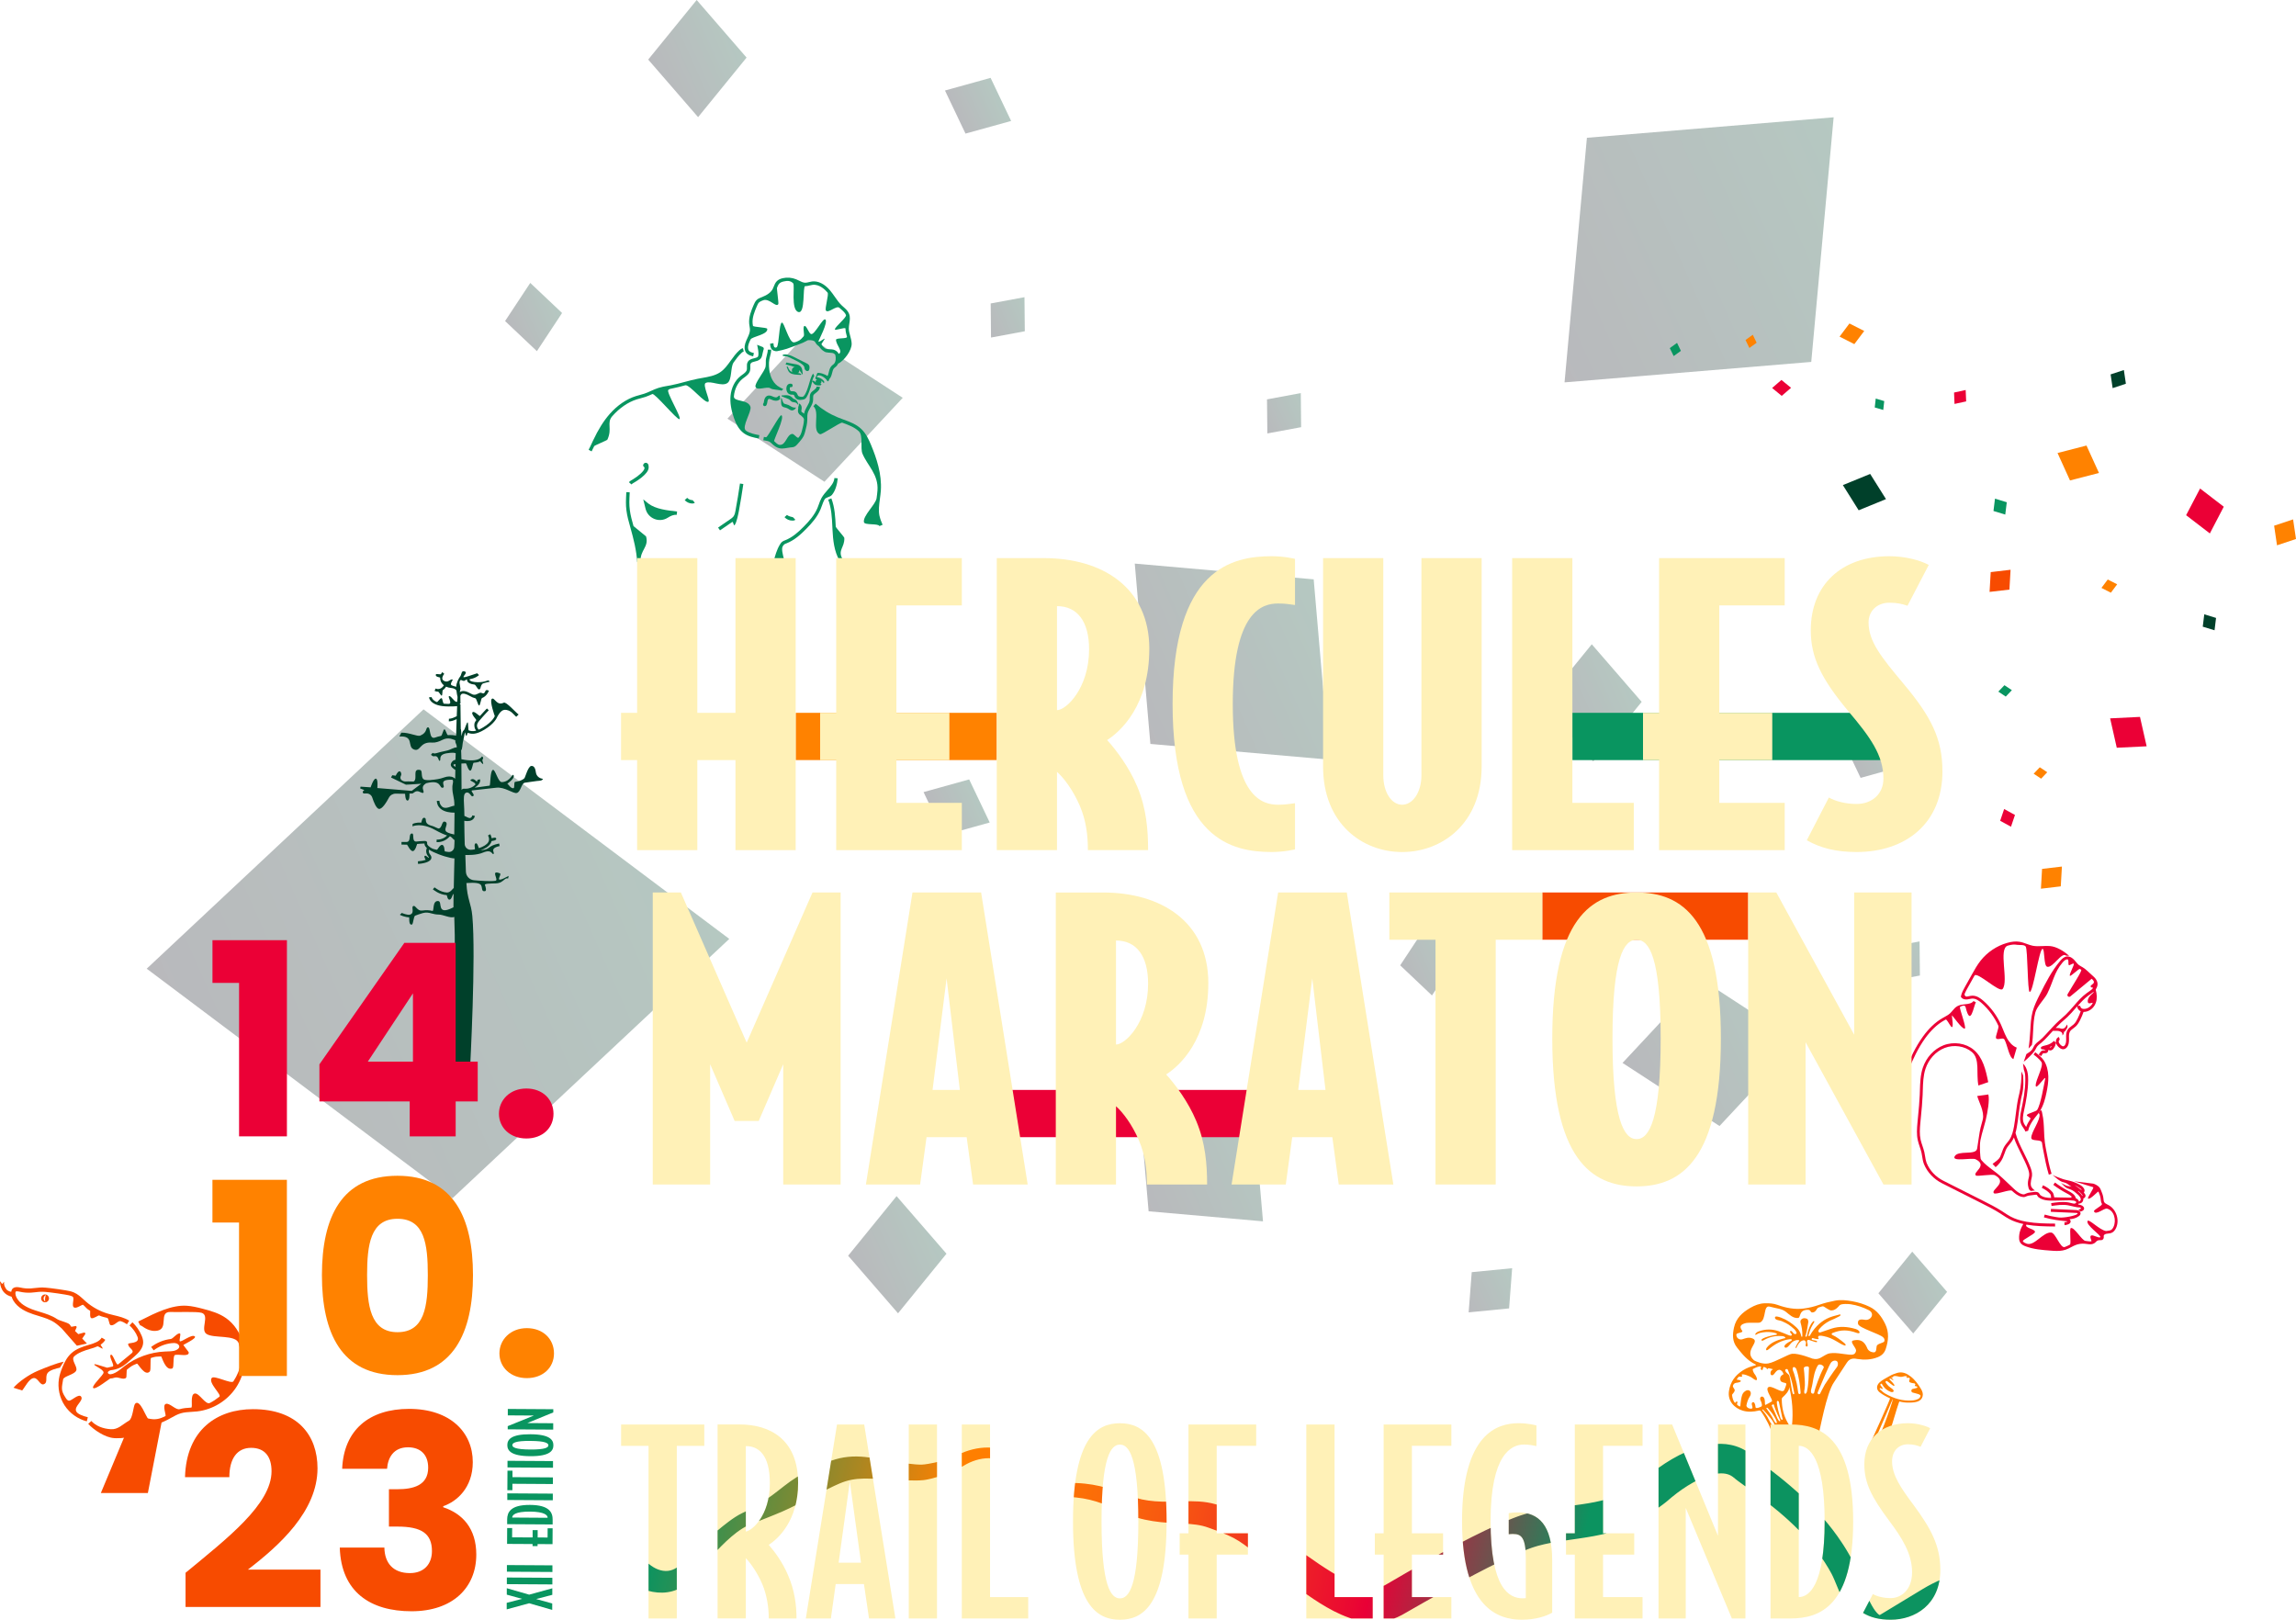 <?xml version="1.0" encoding="UTF-8"?><svg id="Layer_2" xmlns="http://www.w3.org/2000/svg" xmlns:xlink="http://www.w3.org/1999/xlink" viewBox="0 0 806.15 568.73"><defs><style>.cls-1{fill:url(#G1);}.cls-2{fill:url(#G4);}.cls-3{clip-path:url(#clippath);}.cls-4{fill:url(#G4-7);}.cls-5{fill:url(#G4-2);}.cls-6{fill:url(#G4-6);}.cls-7{fill:url(#G4-5);}.cls-8{fill:url(#G4-4);}.cls-9{fill:url(#G4-9);}.cls-10{fill:url(#G4-8);}.cls-11{fill:url(#G4-3);}.cls-12{fill:#00402a;}.cls-13{fill:#eb0036;}.cls-14{fill:#fff1b7;}.cls-15{fill:#f74b00;}.cls-16{fill:#ff8200;}.cls-17{fill:#099560;}.cls-18{fill:url(#G4-14);}.cls-19{fill:url(#G4-13);}.cls-20{fill:url(#G4-12);}.cls-21{fill:url(#G4-11);}.cls-22{fill:url(#G4-19);}.cls-23{fill:url(#G4-18);}.cls-24{fill:url(#G4-16);}.cls-25{fill:url(#G4-15);}.cls-26{fill:url(#G4-10);}.cls-27{fill:url(#G4-17);}.cls-28{opacity:.29;}</style><linearGradient id="G4" x1="1009.13" y1="-521.64" x2="1031.38" y2="-521.64" gradientTransform="translate(-49.9 1344.07) rotate(-23.9)" gradientUnits="userSpaceOnUse"><stop offset="0" stop-color="#0d0e19"/><stop offset="1" stop-color="#00412a"/></linearGradient><linearGradient id="G4-2" x1="985.4" y1="-756.51" x2="1017.26" y2="-756.51" xlink:href="#G4"/><linearGradient id="G4-3" x1="683.74" y1="-678.22" x2="715.6" y2="-678.22" xlink:href="#G4"/><linearGradient id="G4-4" x1="874.88" y1="-582.45" x2="895.13" y2="-582.45" xlink:href="#G4"/><linearGradient id="G4-5" x1="902.26" y1="-696.84" x2="921.7" y2="-696.84" xlink:href="#G4"/><linearGradient id="G4-6" x1="959.75" y1="-627.52" x2="1019" y2="-627.52" xlink:href="#G4"/><linearGradient id="G4-7" x1="786.52" y1="-665.89" x2="835.01" y2="-665.89" xlink:href="#G4"/><linearGradient id="G4-8" x1="853.56" y1="-821.01" x2="929.39" y2="-821.01" xlink:href="#G4"/><linearGradient id="G4-9" x1="499.4" y1="-840.15" x2="690.65" y2="-840.15" xlink:href="#G4"/><linearGradient id="G4-10" x1="1037.94" y1="-886.77" x2="1162.02" y2="-886.77" xlink:href="#G4"/><linearGradient id="G4-11" x1="1055.91" y1="-629.29" x2="1072.38" y2="-629.29" xlink:href="#G4"/><linearGradient id="G4-12" x1="935.27" y1="-893.34" x2="951.75" y2="-893.34" xlink:href="#G4"/><linearGradient id="G4-13" x1="1076.26" y1="-701.45" x2="1093.17" y2="-701.45" xlink:href="#G4"/><linearGradient id="G4-14" x1="789.7" y1="-1090.65" x2="821.55" y2="-1090.65" xlink:href="#G4"/><linearGradient id="G4-15" x1="706.56" y1="-1030.97" x2="726" y2="-1030.97" xlink:href="#G4"/><linearGradient id="G4-16" x1="764.05" y1="-961.66" x2="823.3" y2="-961.66" xlink:href="#G4"/><linearGradient id="G4-17" x1="860.21" y1="-963.43" x2="876.68" y2="-963.43" xlink:href="#G4"/><linearGradient id="G4-18" x1="880.56" y1="-1035.59" x2="897.47" y2="-1035.59" xlink:href="#G4"/><linearGradient id="G4-19" x1="773.9" y1="-813.42" x2="790.81" y2="-813.42" xlink:href="#G4"/><clipPath id="clippath"><path id="Trail_of_legends-2" class="cls-14" d="m247.27,507.67h-9.64v60.61h-9.92v-60.61h-9.64v-7.5h29.21v7.5Zm32.95,13.06c0,13.23-7.02,19.59-10.3,21.7,2.15,2.47,4.87,6.18,6.74,10.59,2.34,5.29,3,10.59,3,15.26h-9.74c0-3.88-.66-8.21-2.25-12-1.69-3.97-4.03-7.32-5.8-9.18v21.17h-9.92v-68.11h7.77c10.49,0,20.5,5.12,20.5,20.56Zm-9.92.09c0-10.15-4.03-13.06-8.43-13.06v30c2.06-.26,8.43-5.38,8.43-16.94Zm44.09,47.47h-9.27l-1.78-12.09h-9.92l-1.69,12.09h-8.8l10.95-68.11h9.55l10.95,68.11Zm-12.08-19.59l-3.93-28.5-3.93,28.5h7.86Zm26.68,19.59h-9.92v-68.11h9.92v68.11Zm32.02,0h-23.31v-68.11h9.92v60.61h13.39v7.5Zm48.59-34.06c0,29.47-8.43,34.5-16.38,34.5s-16.48-5.03-16.48-34.5,8.52-34.5,16.48-34.5,16.38,5.03,16.38,34.5Zm-9.92,0c0-22.67-3.28-27-6.46-27s-6.46,4.32-6.46,27,3.28,27,6.46,27,6.46-4.32,6.46-27Zm41.38-26.56h-13.86v30.7h10.95v7.5h-10.95v22.41h-9.92v-22.41h-3.09v-7.5h3.09v-38.2h23.78v7.5Zm40.91,60.61h-23.31v-68.11h9.92v60.61h13.39v7.5Zm27.62,0h-23.78v-22.41h-3.09v-7.5h3.09v-38.2h23.78v7.5h-13.86v30.7h10.95v7.5h-10.95v14.91h13.86v7.5Zm35.39-2.03c-1.97,1.15-5.62,2.47-10.67,2.47-8.15,0-20.97-3.88-20.97-34.59s12.36-34.41,19.85-34.41c3.56,0,6.27.79,6.27.79v7.23c-1.31-.26-2.72-.53-4.4-.53-4.31,0-11.7,3.26-11.7,26.91s6.46,27.09,11.33,27.09c.66,0,1.03-.09,1.03-.09v-14.12c0-7.23-1.69-8.38-4.4-8.38-.56,0-1.12,0-1.59.09v-7.41s1.5-.26,3.28-.26c7.21,0,11.98,4.5,11.98,16.76v18.44Zm31.73,2.03h-23.78v-22.41h-3.09v-7.5h3.09v-38.2h23.78v7.5h-13.86v30.7h10.95v7.5h-10.95v14.91h13.86v7.5Zm36.14,0h-4.77l-16.2-38.82v38.82h-9.55v-68.11h4.77l16.1,39.08v-39.08h9.64v68.11Zm37.82-34.06c0,29.64-11.61,34.06-22,34.06h-7.02v-68.11h7.02c10.39,0,22,4.41,22,34.06Zm-10.02,0c0-22.41-5.43-26.56-9.08-26.56v53.11c3.65,0,9.08-4.15,9.08-26.56Zm40.63,16.94c0,12.35-8.99,17.56-17.41,17.56-4.03,0-7.12-.79-9.74-2.38l3.46-6.62c1.59.88,3.84,1.41,6.27,1.41,3.37,0,7.49-2.56,7.49-9.09s-3.56-12.09-8.05-18.09c-6.18-8.29-8.71-13.23-8.71-19.85,0-8.91,6.09-14.38,15.35-14.38,3.56,0,6.74,1.15,7.77,1.76l-3.37,6.53c-1.31-.53-2.62-.88-4.49-.88-3.09,0-5.52,2.21-5.52,6,0,4.85,3.09,9.35,7.58,15.35,5.9,8.03,9.36,14.12,9.36,22.67Z"/></clipPath><linearGradient id="G1" x1="201.06" y1="731.84" x2="700.51" y2="731.84" gradientTransform="translate(182.04 -266.37) rotate(12.15)" gradientUnits="userSpaceOnUse"><stop offset=".03" stop-color="#0c9360"/><stop offset=".23" stop-color="#ff8000"/><stop offset=".28" stop-color="#fe7a02"/><stop offset=".33" stop-color="#fb6c08"/><stop offset=".39" stop-color="#f75412"/><stop offset=".45" stop-color="#f13220"/><stop offset=".52" stop-color="#ea0832"/><stop offset=".53" stop-color="#e90036"/><stop offset=".67" stop-color="#0c9360"/></linearGradient></defs><g id="Layer_1-2"><g id="hero_No_top_border"><g id="web"><g class="cls-28"><polygon class="cls-2" points="671.41 439.48 683.65 453.61 671.76 468.22 659.52 454.1 671.41 439.48"/><polygon class="cls-5" points="558.89 226.22 576.41 246.44 559.39 267.35 541.87 247.14 558.89 226.22"/><polygon class="cls-11" points="314.8 419.99 332.32 440.21 315.31 461.13 297.79 440.91 314.8 419.99"/><polygon class="cls-8" points="530.93 445.3 529.86 459.41 515.66 460.8 516.74 446.69 530.93 445.3"/><polygon class="cls-7" points="500.46 325.56 511.63 336.12 502.78 349.52 491.62 338.95 500.46 325.56"/><polygon class="cls-6" points="631.24 365.9 603.74 395.37 569.69 373.22 597.18 343.74 631.24 365.9"/><polygon class="cls-4" points="443.45 428.84 403.29 425.31 399.79 384.83 439.95 388.36 443.45 428.84"/><polygon class="cls-10" points="466.72 266.73 403.91 261.21 398.43 197.89 461.25 203.42 466.72 266.73"/><polygon class="cls-9" points="51.51 340.13 148.71 249.07 256.06 329.67 158.86 420.73 51.51 340.13"/><polygon class="cls-26" points="549.33 134.26 557.18 48.38 643.81 41.19 635.95 127.08 549.33 134.26"/><polygon class="cls-21" points="673.98 330.56 674.1 342.53 662.24 344.74 662.12 332.77 673.98 330.56"/><polygon class="cls-20" points="456.72 138.02 456.84 149.99 444.98 152.19 444.86 140.23 456.72 138.02"/><polygon class="cls-19" points="646.07 258 662.09 253.56 669.3 268.68 653.28 273.13 646.07 258"/><polygon class="cls-18" points="244.61 0 262.13 20.22 245.11 41.13 227.59 20.92 244.61 0"/><polygon class="cls-25" points="186.18 99.34 197.35 109.9 188.51 123.3 177.34 112.73 186.18 99.34"/><polygon class="cls-24" points="316.96 139.68 289.47 169.16 255.41 147 282.9 117.52 316.96 139.68"/><polygon class="cls-27" points="359.7 104.35 359.82 116.31 347.96 118.52 347.84 106.55 359.7 104.35"/><polygon class="cls-23" points="331.79 31.78 347.81 27.34 355.02 42.47 339 46.91 331.79 31.78"/><polygon class="cls-22" points="324.27 278.12 340.29 273.67 347.5 288.8 331.48 293.25 324.27 278.12"/></g><path class="cls-15" d="m27.01,472.53l-5.31-6.05c-.79-.73-1.62-1.49-2.51-2.09-1.67-1.12-3.61-1.71-5.66-2.34-.6-.18-1.21-.37-1.82-.57-2.25-.75-5.43-2.08-7.07-4.88-.73-1.24-.92-2.51-.56-3.57.16-.46.78-1.48,3.1-.94,1.19.28,2.41.38,3.63.31.49-.03.98-.09,1.5-.15.59-.07,1.2-.14,1.82-.17,1.25-.05,2.51.09,3.69.23,1.76.22,3.51.47,5.26.76,1.03.17,1.96.35,2.87.74,1.34.58,2.39,1.55,3.41,2.48.27.24.54.49.81.73,2.26,1.97,4.98,3.45,7.86,4.28.65.19,1.34.35,2.01.51,1.81.43,3.69.88,5.33,1.91l-.79,1.26c-.59-.37-2.03-1.31-2.7-1.07-.97.35-1.94,1.65-2.99,1.4-.68-.16-.57-2.37-1.26-2.57-1.11-.32-1.77-.37-2.82-.86-.27-.13-2,1.27-2.77.95-.67-.28-.23-2.49-.42-2.6-1.35-.75-1.26-1.06-2.42-2.07-.28-.25-2.25,1.37-3.14.95-1.19-.56.41-3.44-.69-3.92-.75-.33-1.59-.48-2.52-.64-1.7-.28-3.4-.53-5.11-.74-1.2-.15-2.37-.28-3.54-.24-.56.02-1.12.09-1.7.16-.51.06-1.05.12-1.58.15-1.36.08-2.73-.04-4.06-.35-.85-.2-1.29-.09-1.35-.02-.3.86.15,1.83.44,2.33,1.06,1.8,3.04,3.15,6.25,4.22.59.2,1.19.38,1.78.56,2.06.63,4.19,1.28,6.05,2.53.99.66,3.58,1.11,4.42,1.88l.59.84,1.31-.23c.35-.19.72.22.5.55l-.5,1.16,1.15,1.09,1.98-.54c.35-.09.62.29.42.59l-1.03,1.51,1.65,1.73-3.49.78Z"/><path class="cls-15" d="m30.49,499.07c-3.17-.81-6.01-2.85-7.8-5.58-1.79-2.74-2.51-6.16-1.99-9.38.21-1.27.61-2.59,1.26-4.15.63-1.52,1.56-3.44,3.15-4.86,1.71-1.53,3.91-2.26,6.21-2.93,1.86-.54,3.59-1.14,4.38-2.49l1.28.76c-.41.69-.97,1.23-1.6,1.65-.23.16.89,1.32.64,1.45-.13.07-1.62-.89-1.75-.83-.86.4-1.76.66-2.54.89-2.21.65-4.16,1.29-5.64,2.61-1.36,1.22,1.25,3.64.68,5.01-.61,1.45-4.42,1.98-4.61,3.13-.47,2.86-.85,3.79.74,6.22.4.6.72,1.28,1.44,1.24.88-.05,3.39-2.63,4.17-1.39.88,1.38-2.4,3.23-1.82,4.98.37,1.11,2.47,1.8,4.15,2.23l-.37,1.44Z"/><path class="cls-15" d="m38.76,484.01c-.28,0-5.42,4.22-6.06,3.32-.56-.8,3.66-4.52,3.66-5.4,0-1.26-4.13-2.66-3.1-2.92.34-.09,4.19,1.23,4.35,1.22.02,0,1.87-.4,1.88-.4,1.04-.18-1.48-3.57-.58-4.14.76-.48,1.89,3.97,2.57,3.37l4.75-3.9c1.26-1.12-1.29-1.83-1.23-3.26.02-.54,4.19,0,3.31-2.44-.57-1.56-1.64-2.94-2.84-4.09l1.03-1.08c1.35,1.28,2.45,2.87,3.18,4.58.29.68.63,1.59.59,2.58-.08,2.02-1.61,3.55-3.05,4.82l-1.72,1.53c-.73.65-1.48,1.31-2.34,1.86-1.06.67-2.28,1.14-3.52,1.35-.04,0-.11.01-.2.02-.13,0-.3.02-.5.07-.53.14-1.09.48-1.09.83,0,.21.24.46.53.55.33.1.75.06,1.28-.13,1.17-.41,2.18-1.2,3.24-2.04.27-.21.53-.42.8-.63,4.06-3.09,9.11-4.91,14.2-5.13.25-.01.51-.02.76-.03.88-.03,1.7-.05,2.5-.23.9-.2,1.83-.81,1.79-1.53-.03-.41-.39-.82-.89-1.02-.6-.23-1.32-.19-1.88-.12-2.26.26-4.4,1.13-6.21,2.51l-.9-1.18c2.02-1.54,4.42-2.51,6.94-2.81.74-.09,2.29-2.26,3.2-1.91.39.15-.39,2.49-.07,2.71.58.4,4.18-2.6,5.25-1.71.84.7-4.06,2.88-4,3.06s1.88,2.38,1.89,2.57c.1,1.64-3.3.56-4.79.89-.93.21-.22,4.43-.99,4.74-2.47.97-3.67-4.23-3.92-4.22-1.85.08-1.73,0-3.51.51-.44.13.03,4.26-.47,4.79-1.77,1.86-4.15-2.92-4.52-2.77-1.94.79-1.8.8-3.47,2.07-.26.2-.08,2.72-.34,2.92-1.11.88-2.7-.52-4.12-.03-.5.17-.96.26-1.39.26Z"/><path class="cls-15" d="m40.07,504.95c-3.25-.19-7.29-3.01-9.1-5l1.1-1.01c1.55,1.7,3.98,2.72,6.84,2.89,2.57.15,3.88-1.55,6.36-2.99,1.39-.81,1.51-5.19,2.16-5.94,1.71-1.94,3.93,5.01,4.58,5.16,2.48.58,4.04.21,6.07-.85.41-.21-1.23-3.86.19-4.28,1.3-.39,3.46,2.26,4.82,1.86,1.34-.39,2.72-.47,4.06-.55.62-.04-.53-4.69,1.25-4.95,1.57-.23,3.77,4.1,5.28,3.33,1.17-.6,2.3-1.36,3.36-2.21.88-.71-4.03-4.83-2.7-6.57.82-1.08,6.92,2.24,7.61,1.19,2.82-4.27,3.34-8.42,1.87-13.33-.97-3.23-8.9-1.63-11.35-3.35-2.23-1.56,1.29-6.55-1.72-7.4-1.77-.5-8.93-.16-10.67-.28-4.91-.32-.21,6.41-5.55,6.65-2.97.13-4.94-2.16-5.33-1.96l-.67-1.33c.39-.19.78-.39,1.18-.59,4.7-2.37,10.54-5.31,15.86-4.96,1.87.12,3.69.56,5.54,1.04,2.96.76,5.82,1.59,8.25,3.3,2.72,1.91,4.8,4.91,5.87,8.46,1.6,5.32.72,11.27-2.34,15.91-3.06,4.64-8.19,7.78-13.71,8.4-.65.07-1.31.11-1.95.15-1.31.08-2.55.15-3.73.5-1.2.35-2.3.97-3.47,1.62-.41.23-.84.47-1.27.69-3.66,1.91-9.12,3.28-12.47,5.38-2.14,1.34-5.91,1.04-6.24,1.03Z"/><path class="cls-15" d="m7.78,488.23l-3.04-.97c1.86-2.11,5.46-4.65,8.59-5.96,2.82-1.17,6.22-2.59,9.04-3.18l-1.34,2.1c-1.09.23-3.33.78-4.17,1.7-1.26,1.4.16,3.43-1.46,4.11-1.3.54-1.99-2.11-3.38-2.16-1.74-.06-3.29,3.28-4.23,4.35Z"/><path class="cls-15" d="m15.82,454.51c-.76,0-1.38.62-1.38,1.38s.62,1.38,1.38,1.38,1.38-.62,1.38-1.38-.62-1.38-1.38-1.38Zm.1,2.6s-1.54-1.31.25-2.48c0,0-.58,1.06-.25,2.48Z"/><path class="cls-15" d="m0,450.02c.02.94.36,4.87,5.01,5.46l-.45-1.83s-.97.05-1.93-.57c-.64-.41-1.4-1.93-1.19-2.92.01-.05-.06-.09-.09-.04l-.44.6c-.07.09-.2.09-.26,0l-.53-.74c-.04-.05-.12-.03-.12.04Z"/><path class="cls-17" d="m280.62,131.04c-2.14-.28-3.27-.06-4.02-2.32,0,0-.43.09-.43.09.42.77.43,1.45,1.13,2.08,1.04.74,2.4.64,3.64.74.74.06.41-.44-.32-.6Z"/><path class="cls-17" d="m281.76,130.62c-.1-.32.1-2.21-2.01-2.67-.69-.15-2.92-.47-3.6-.68l-.33.7c.73.23,2.76.46,4.42,1.67.65.47,1.39,1.71,1.38,1.8l.22-.08c.02-.25-.01-.5-.09-.73Z"/><path class="cls-17" d="m277.35,124.75c-.8-.25-1.47-.37-2.09-.28-.14.02-.9.29-.25.5.42.13,1.08.04,1.52.25,0,0,2.78,1.27,3.61,1.74,1.42.8,2.27,1.42,2.31,2.17.03.44.24.84.62,1.05l.07.04c.39.22.89,0,.99-.44.12-.53.19-1.15-.1-1.56-.26-.36-.64-.56-.92-.7l-4.32-2.16c-.45-.23-.92-.46-1.44-.62Z"/><path class="cls-17" d="m290.58,133.92c.26-.2.51-.26.53-.59v-.14c.66-.63.87-1.5,1.06-2.26.16-.66.32-1.29.71-1.68.09-.09.2-.17.32-.27.13-.1.27-.2.4-.33.54-.51.88-1.27,1-2.2.09-.72,1.7-1.28,1.52-1.97l-1.67-.18s0-.02,0-.03c0-.02-.01-.05-.02-.07h0c-.25-.74-1.18-1.28-1.79-1.43-.38-.1-.76-.11-1.12-.13-.17,0-.34-.02-.51-.03-.5-.05-.98-.03-1.32-.29-.41-.32-1.29-1.07-1.25-1.56.01-.13,1.2-1.73,1.11-1.81-.19-.15-1.52.95-2,1.06-.1.02-.15-.11-.15-.27,0-.15,3.42-6.6,2.41-7.55-.86-.8-3.79,5.53-5.05,5.1-.82-.28-1.61-3.14-2.33-2.82s.17,3.12-.26,3.6-1.08,1.32-1.83,1.61c0,0-1.08.58-1.71.53-1.68-.16-3.33-7.19-4.11-6.94-1.02.33-.92,7.65-1.78,8.64-.06.07-.49.19-.63.13-.41-.18-.47-.63-.51-1.2-.01-.14-.02-.25-.04-.35l-1.17.19c.01.07.02.15.02.24.04.56.13,1.72,1.22,2.2.27.12.84.26,1.24.18,1.23-.23,2.35-.51,3.42-.85.81-.26,1.61-.57,2.39-.86l2.07-.79c.79-.3,1.62-.62,2.38-1.07l.09-.05c.16-.1.31-.19.45-.22.12-.03.27-.03.45-.03.79.01,1.65.09,2.05.62.06.08.12.18.18.29.07.12.15.27.25.4.2.27.46.48.68.66.08.07.17.14.25.21.14.13.23.24.31.36.26.41.59.76.98,1.04s.84.59,1.06.64l.09.02c.29.07.59.11.91.14.2.02.39.03.57.04.32.01.61.03.88.09.41.1.88.46.95.65.15.56.2,1.16.13,1.73-.06.45-.21,1.07-.64,1.48-.09.08-.19.16-.3.25-.14.11-.29.22-.43.36-.63.63-.85,1.49-1.03,2.24-.13.52-.23,1.01-.47,1.39-.03-.02-.24-.25-.83-.5-.66-.28-1.27-.51-1.94-.58-.36-.04-.76-.15-.88.19l-.41,1.15c-.07-.02-.04,0-.2.42h0c-.05.09.08.37.18.4.42.12.89.02,1.55.37s1.19.94,1.21,1.08h0c.15-.13.22-.33.17-.52-.11-.48-1.1-1.37-2.62-1.66.5-1.44,2.62.13,3,.49.5.47.8,1.05.8,1.05Z"/><path class="cls-17" d="m281.7,140.35c.28-.04.67-.09,1.01-.34.24-.18.4-.41.53-.64.65-1.13,1.06-2.36,1.45-3.56.21-.63.28-1.32.51-1.91.2.34.69,1.07,1.15,1.24,1.12.42,1.89.09,1.89.09l.2-.37s-1.11-.13-1.84-.53c-.1-.06-.49-.32-.73-.54-.13-.12-.45-.25-.68.12l.06-.32c.16-.66.26-.97.65-1.52l-.4-.92c-.88,1.27-1.15,2.81-1.61,4.22-.39,1.19-.85,2.84-1.75,3.78-.36.37-1.65.12-1.88-.14-.08-.09-.15-.24-.22-.41-.13-.31-.29-.68-.67-.94-.39-.27-.83-.27-1.18-.28-.18,0-.35,0-.47-.04-.36-.12-.5-.75-.38-1.23.03-.13.16-.22.27-.2.06.01.24.06.4-.02.47-.22.36-1.03-.14-1.14,0,0,0,0-.01,0-.53-.11-1.05.05-1.36.41-.19.22-.27.47-.32.67-.25,1.03.11,2.3,1.17,2.65.29.09.58.1.83.1.22,0,.42,0,.51.07.09.06.17.24.25.43.1.23.21.5.42.73.44.49,1.06.61,1.58.61.29,0,.56-.03.75-.06Z"/><path class="cls-17" d="m265.28,135.86c.59,1.47,4.12-.34,5.25.5.7.51,3.15.48,3.89.83l.6-.58c-.69-.33-1.4-.67-2.01-1.11-.96-.71-1.73-1.75-2.24-3.02-.44-1.1-.7-2.36-.77-3.85-.05-.95,0-1.72.12-2.42.07-.36.16-.72.26-1.1.2-.74.4-1.51.39-2.33h-1.19c0,.67-.17,1.33-.35,2.03-.1.38-.21.78-.28,1.19-.15.79.03,1.66-.14,2.69-.28,1.73-4.03,5.95-3.53,7.18Z"/><path class="cls-17" d="m278.68,140.02l-.07-.02s-.04,0-.06-.01c-.01-.01-.02-.03-.04-.05-.52-.58-1.08-.95-1.67-1.1-.82-.2-1.47.01-2.44,0l.08.35c.54.13,1.71.72,2.07.81.36.09.72.34,1.08.75.07.08.16.18.3.26.16.1.31.13.42.16h.05c.39.11,1.29.05,1.59.82l.23.02c-.02-.94-.63-1.76-1.54-1.98Z"/><path class="cls-17" d="m274.83,142.82c.26.14.54.2.77.26.06.01.12.03.18.04.39.1.77.26,1.11.48.04.03.08.05.12.08.24.16.52.34.87.41.08.02.16.02.25.02.5,0,1.22-.48,1.35-1.03,0,0-.81.28-1.95-.49-.44-.3-.94-.5-1.45-.63-.07-.02-.13-.03-.2-.05-.19-.04-.36-.08-.49-.15-.42-.22-.7-1.11-.84-1.7l-.36-.33c.2.84-.21,2.63.64,3.08Z"/><path class="cls-17" d="m268.16,122.28c-.08-.33-.42-.5-.74-.58l-1.59-.64s.94,3.7.18,4.27c-.33.24-.79.36-1.28.48-.77.19-1.65.4-2.15,1.21-.38.61-.35,1.28-.33,1.87.01.35.02.68-.04.96-.17.71-.87,1.22-1.6,1.75-.2.15-.4.29-.59.44-1.97,1.55-3.25,4.09-3.52,6.97-.21,2.27.17,4.78,1.16,7.65.63,1.82,1.6,4.09,3.55,5.49,1.56,1.12,3.49,1.5,5.19,1.82l.22-1.17c-1.58-.3-3.37-.65-4.72-1.62-1.68-1.21,2.15-6.74,1.58-8.39-.94-2.71-6-1.57-5.8-3.67.24-2.55,1.36-4.79,3.07-6.15.18-.14.37-.28.55-.41.83-.61,1.78-1.3,2.06-2.44.11-.44.09-.87.08-1.29-.02-.49-.03-.91.15-1.21.24-.39.79-.53,1.42-.68.56-.14,1.19-.29,1.71-.68.99-.74.91-1.97,1.27-3.13.08-.24.23-.6.17-.87Z"/><path class="cls-17" d="m271,155.77l.12.11c.64.59,1.43,1.24,2.43,1.49.35.09.69.12,1.03.12.61,0,1.2-.11,1.79-.21.4-.07.77-.14,1.15-.17.07,0,.14-.01.21-.02.39-.03.84-.06,1.26-.27.36-.18.64-.45.88-.72.52-.56,1.01-1.14,1.48-1.75.3-.39.61-.82.84-1.3.25-.52.39-1.05.53-1.57.34-1.29.69-2.63.73-4.02,0-.24,0-.47,0-.71,0-.5,0-.97.08-1.42.12-.65.44-1.26.76-1.83.08-.14.15-.28.23-.41.47-.82.91-1.6.97-2.67.01-.2,0-.4,0-.59,0-.44,0-.85.16-1.14.13-.22.37-.4.63-.6.15-.11.3-.22.45-.36l.12-.1c.52-.46.97-.85,1.05-1.79l-1.19-.11c-.04.46-.19.6-.65,1l-.12.11c-.11.1-.24.19-.37.29-.33.25-.7.53-.95.96-.33.57-.32,1.2-.32,1.75,0,.18,0,.35,0,.51-.05.8-.39,1.4-.82,2.16-.07.12-.14.24-.21.37h0s-.02.04-.03.05c0,0,0,.01-.01.02h0c-.35.63-.72,1.35-.87,2.16,0,.05-.01.1-.02.15,0,0,0,0,0,0-.17-.17-.36-.28-.52-.38-.1-.06-.19-.11-.25-.16-.14-.11-.22-.29-.22-.47,0-.1.02-.23.05-.37.01-.07.02-.13.04-.2.07-.41.05-.76-.05-1.08-.15-.46-.5-.81-.92-.95v.62c-.05.39-.25.6-.21.7.04.13.04.29,0,.51,0,.05-.02.11-.03.16-.03.18-.07.39-.07.61,0,.52.25,1.03.66,1.36.14.11.28.2.41.27.07.04.41.37.69.65.23.23.37.55.36.88,0,0,0,0,0,0-.04,1.26-.37,2.53-.7,3.76-.12.46-.25.94-.45,1.36-.17.36-.41.69-.71,1.08-.43.56-1.6-1.37-2.3-1.26-1.92.3-2.12,3.87-4.27,3.86-.76,0-1.38-.71-1.91-1.21l-.12-.11c-.29-.27,3.84-8.45,2.54-9.08-.64-.31-4.8,7.83-5.41,7.72l-.74-.13-.21,1.17.74.13c.53.09,1.08.19,1.51.45.26.15.5.38.75.61Z"/><path class="cls-17" d="m268.43,142.59s.07,0,.11,0c.25,0,.47-.14.59-.38.19-.37.25-.76.3-1.1.02-.12.04-.23.06-.34.07-.35.21-.6.37-.68.24-.12.67.07,1.05.24l.07.03c.34.15.79.32,1.29.35.58.04,1.1-.13,1.49-.46.04-.03.12-.13.11-.18-.02-.2-.07-1.18-.07-1.18-.36.03-.59.25-.74.39-.03.02-.05.05-.08.07-.15.13-.38.19-.64.17-.31-.02-.62-.14-.89-.25l-.07-.03c-.55-.24-1.31-.57-2.04-.22-.51.24-.87.77-1.02,1.51-.03.13-.05.26-.07.4-.03.21-.06.4-.12.58-.17.14-.25.37-.21.59.05.26.25.46.5.5Z"/><path class="cls-17" d="m261.93,123.75c.57.85,1.55,1.14,2.51,1.37l.27-1.16c-.76-.18-1.47-.38-1.8-.88-.12-.19-.21-.43-.24-.73-.12-1.05.35-2.07.86-3.15.48-1.04,6.26-1.72,5.85-3.75-.1-.51-4.93-.58-5.01-1.06-.04-.26-.09-.51-.11-.76-.22-2.1.68-4.22,1.47-6.09.22-.52.45-1.07.84-1.41.32-.28.76-.45,1.23-.63l.15-.06c2.21-.85,4.57,2.73,5.33,1.32.18-.34-.6-5.38-.46-5.72.23-.57.45-1.12.82-1.49.33-.33.82-.56,1.49-.72,1.33-.3,2.39-.33,3.36.64.68.68-.91,9.24,1.8,10.08,2.58.79,1.44-9.11,2.43-9.09.59.02,1.13-.12,1.66-.25.32-.08.63-.16.94-.19,2.42-.3,4.47,1.79,5.24,2.7.56.67-1.06,5.61-.56,6.33.78,1.11,3.72-1.94,4.74-.97.21.2.43.39.64.58.7.61,1.36,1.19,1.65,1.95.33.84-3.73,4-3.89,5.02-.1.63,3.71-.91,3.72-.25,0,1,.27,1.95.52,2.86.23.83-3.88.29-3.85,1.09.08,1.97,2.67,4.11.89,4.97l-.24,3.46c2.19-1.05,4.95-4.72,4.85-7.15-.04-.93-.28-1.82-.52-2.68-.24-.88-.47-1.71-.48-2.56,0-.56.08-1.13.18-1.74.18-1.13.36-2.31-.09-3.45-.4-1.02-1.2-1.73-1.98-2.41-.21-.19-.42-.37-.61-.55-.93-.89-1.67-1.94-2.45-3.06-.52-.74-1.05-1.5-1.65-2.21-1.89-2.25-4.19-3.39-6.3-3.12-.37.05-.73.13-1.07.22-.47.12-.92.22-1.35.22-.72-.02-1.42-.36-2.16-.73-.32-.16-.64-.32-.98-.46-1.49-.62-3.17-.76-4.74-.4-.9.21-1.57.54-2.06,1.03-.55.55-.83,1.24-1.09,1.9-.13.32-.25.63-.4.91-.62,1.15-1.86,2.07-3.79,2.82l-.14.05c-.52.2-1.11.43-1.59.86-.58.52-.89,1.25-1.14,1.83-.81,1.9-1.82,4.27-1.56,6.68.03.28.08.56.12.83.07.44.14.86.14,1.27-.02.95-.44,1.87-.89,2.84-.55,1.19-1.12,2.41-.96,3.79.06.49.2.91.44,1.26Z"/><path class="cls-17" d="m257.55,127.3c.86-1.19,1.74-2.43,2.82-3.4.24-.22.5-.43.77-.5l-.31-1.15c-.51.14-.92.46-1.25.76-1.17,1.05-2.09,2.34-2.99,3.59-1.14,1.58-2.21,3.08-3.72,4.1-1.82,1.22-4.11,1.62-6.33,2.01-.52.09-1.06.18-1.59.29-1.57.31-3.14.73-4.65,1.13-1.55.42-3.15.84-4.74,1.15-.37.07-.75.14-1.12.2-1.06.18-2.16.37-3.22.71-.93.29-1.81.69-2.67,1.08-.75.34-1.52.69-2.3.95-.52.18-1.08.33-1.61.47-.45.12-.91.24-1.37.39-3.33,1.05-6.52,3.23-9.21,6.29-2.13,2.43-4,5.42-5.88,9.41-.12.26-.24.52-.36.78-.36.79-.74,1.6-1.15,2.37l1.05.56c.43-.8.54-1.04.91-1.84.12-.26,4.5-2.02,4.62-2.27,1.83-3.89-.35-5.88,1.71-8.23,2.55-2.9,5.54-4.96,8.67-5.94.43-.14.88-.26,1.32-.37.55-.15,1.13-.3,1.69-.49.83-.28,1.63-.64,2.4-.99.86-.39,8.66,9.09,9.52,8.82.98-.31-4.74-9.56-3.91-10.26.49-.41.75-.4,1.13-.47,1.63-.31,3.26-.75,4.83-1.17,1.49-.4,7.18,6.9,8.18,5.7.52-.64-2.21-5.9-1.03-6.51,1.79-.94,5.61,1.4,7.63.03,1.69-1.14,1.03-5.59,2.17-7.19Z"/><path class="cls-17" d="m222.38,168.22c-.1.06-.19.11-.29.17-.42.24-.9.5-1.27.92l.89.79c.24-.27.59-.46.95-.67.11-.06.21-.12.31-.18.18-.11,4.65-2.74,4.77-4.95.02-.33.14-1.52-.77-1.78-.27-.07-.64,0-.83.21-.18.2-.36.42-.33.72.02.17.11.34.25.44.23.17.25.32.24.45-.05.99-2.09,2.78-3.94,3.88Z"/><path class="cls-17" d="m222.43,184.71c-.52-1.84-1.05-3.73-1.29-5.63-.25-1.98-.19-3.22-.04-6.22h0s-1.19-.06-1.19-.06c-.15,2.98-.22,4.34.04,6.43.25,1.99.8,3.93,1.33,5.8l.11.4c1.06,3.77,2.08,7.82,2.34,11.93l1.19-.08c-.27-4.22,3-5.11,1.92-8.94l-4.42-3.63Z"/><path class="cls-17" d="m294.16,167.95l-1.19-.1c-.13,1.61-1.26,2.9-2.45,4.26-.74.84-1.5,1.72-2.06,2.71-.42.74-.7,1.54-.97,2.3-.15.42-.3.85-.47,1.25-1.06,2.51-2.91,4.6-4.75,6.47-1.89,1.92-4,3.84-6.56,4.84l-.11.04c-.28.11-.59.23-.87.43-.41.29-.68.68-.91,1.07-1.1,1.82-1.65,3.87-2.19,5.84l-2.57,9.52,4.24,3.31,2.91-8.36c.51-1.9-2.39-8.02-1.38-9.7.17-.27.35-.55.58-.71.16-.12.38-.2.61-.29l.11-.04c2.77-1.08,4.99-3.09,6.97-5.11,1.93-1.96,3.87-4.15,5-6.85.18-.44.34-.88.5-1.31.27-.75.53-1.47.89-2.12.49-.88,1.89-.79,2.58-1.59,1.26-1.44,1.9-3.85,2.07-5.85Z"/><path class="cls-17" d="m258.29,179.1c-.14.76-.31,1.7-.83,2.33-.28.34-.68.62-1.07.88l-4.26,2.93.67.98,4.26-2.93c.44-.3.49,1.55.88,1.08.71-.87,1.35-4.16,1.51-5.06.57-3.1,1.09-6.24,1.54-9.36l-1.18-.17c-.45,3.1-.97,6.24-1.54,9.32Z"/><path class="cls-17" d="m308.82,181.27c-.44-1.99-.16-4.02.13-6.17.12-.91.25-1.85.32-2.78.42-5.88-1.58-11.61-3.38-15.95-.84-2.04-1.81-4.16-3.5-5.76-1.76-1.67-4.05-2.5-6.26-3.31-.63-.23-1.27-.47-1.89-.72-2.88-1.17-5.52-2.79-7.87-4.84l-.78.9c2.44,2.13-.67,8.61,2.33,9.83.64.26,7.16-4.29,7.8-4.06,2.2.8,4.27,1.56,5.86,3.06,1.53,1.44.44,5.89,1.23,7.8,1.75,4.21,5.69,7.32,5.28,12.95-.06.89-.19,1.82-.31,2.71-.29,2.16-4.92,6.23-4.44,8.43.25,1.13,5.02.34,5.45,1.36l1.1-.46c-.41-.97-.83-1.97-1.05-3Z"/><path class="cls-17" d="m293.44,184.91c-.16-3.32-.33-6.75-1.54-9.92l-1.11.43c1.15,2.99,1.31,6.32,1.46,9.55.02.35.03.71.05,1.06.18,3.49.54,7.5,2.48,10.84l1.03-.6c-1.81-3.11.81-4.03.64-7.39-.02-.35-2.99-3.62-3.01-3.97Z"/><path class="cls-17" d="m225.85,175.34l.81,3.29c.84,3.44,4.82,5.06,7.8,3.15,1.02-.65,2.06-1.12,3.14-1l.13-1.18c-3.31-.38-7.45-.79-10.11-2.81l-1.78-1.46Z"/><path class="cls-17" d="m243.02,175.61c-.65-.03-1.3-.33-1.74-.81l-.88.8c.66.72,1.59,1.16,2.56,1.2.03,0,.07,0,.12,0,.21,0,.59-.03.88-.29l-.78-.9s-.03,0-.17,0Z"/><path class="cls-17" d="m276.33,180.79l-.88.8c.69.77,1.72,1.21,2.75,1.21.12,0,.23,0,.35-.02.12-.01.45-.04.7-.28l-.73-.8c-.05-.06-.12-.1-.2-.11-.39-.09-1.56-.33-1.99-.8Z"/><ellipse class="cls-17" cx="279.34" cy="130.06" rx="1.31" ry="1.21"/><ellipse class="cls-17" cx="287.39" cy="134.02" rx="1.02" ry=".94"/><path class="cls-13" d="m735.93,347.25c.43-.68.71-1.57.44-2.44h0c-.22-.7-.63-1.31-1.26-1.88l-1.84-1.68c-.62-.57-1.26-1.15-2.02-1.61-.17-.1-.34-.2-.51-.29-.3-.17-.58-.32-.83-.51-.38-.3-.7-.68-1.04-1.1-.18-.23-.37-.46-.58-.68-.57-.61-1.48-1.32-2.57-1.22-.99.09-1.73.82-2.33,1.52-3.01,3.53-5.12,7.71-7.15,11.74-.98,1.94-1.99,3.95-2.57,6.12-.59,2.21-.7,4.51-.82,6.74-.08,1.57-.34,4.65-.59,6.21l1.17-1.3c.26-1.61.34-3.27.42-4.86.11-2.17.22-4.42.78-6.53.55-2.07,3.22-4.68,4.18-6.58,2.01-3.99,2.41-7.46,5.34-10.9.49-.57,1.03-1.11,1.66-1.17.72-.07.24,1.68.58,2.05.18.2,1.52-.74,1.7-.52.36.44-1.78,3.9-1.3,4.27.31.24,3.14-2.59,3.46-2.41.16.09.32.18.47.27.47.29-2.91,5.38-4.75,8.57-.35.61.41,1.25.95.8l7.5-6.2c.27.25.49.5.66.76.2.32.13.73-.16.97l-.73.61c-.24.2-.17.6.13.69.37.12.76.04.47.36-.42.48-.97.85-1.54,1.25-.18.13-.37.25-.55.38-1.78,1.29-3.23,2.97-4.63,4.59-.9,1.04-1.83,2.12-2.83,3.07-.42.4-.87.79-1.3,1.17-.31.27-.63.55-.94.83-1.39,1.26-2.66,2.66-3.9,4.01-.29.31-.57.63-.86.94-.7.75-1.38,1.48-2.16,2.1-.1.08-.21.16-.32.25-.42.33-.86.66-1.22,1.12-.25.32-.43.66-.6,1-.12.23-.24.46-.37.66-.52.79-1.27,1.15-2.08,1.7l-.93,2.69c.84-.58,3.22-2.89,3.84-3.84.16-.25.29-.5.42-.75.16-.31.31-.6.5-.84.27-.35.64-.64,1.03-.94.11-.09.22-.17.33-.26.83-.67,1.55-1.42,2.27-2.21.29-.31.57-.63.86-.94.33-.36.66-.73,1-1.09.25-.02.9-.01,1.05,0,0,0,.58.01.77.03.34.03.75.19,1.04.37.33.2.52.58.46.97l-.04.24c.4-.25.63-.74.56-1.21.26-.08.48-.27.6-.52.11-.23.25-.45.42-.66.33-.41.36-.99.05-1.42h0c-.2.42-.37.73-.63,1.02-.41.45-1.06.58-1.62.35,0,0,0,0-.01,0-.27-.12-.55-.14-.77-.14l-.79-.03s-.09,0-.14,0c.61-.63,1.23-1.25,1.87-1.84.3-.28.61-.54.92-.81.44-.38.9-.78,1.33-1.19,1.04-.98,1.98-2.08,2.9-3.14.18-.2.35-.41.53-.61.07.75.56,1.42,1.25,1.73-.31.86-.66,1.7-1.06,2.52-.36.73-.77,1.49-1.38,2.05-.22.21-.48.39-.74.59-.52.39-1.07.78-1.43,1.39-.56.91-.53,2-.5,2.96v.14c.03.9-.03,1.81-.55,2.39-.09.1-.23.22-.38.26-.34.08-.76-.25-.98-.45-.41-.39-.64-.75-.69-1.09-.05-.34.12-.7.37-.77l-.3-.96c-.81.25-1.18,1.16-1.07,1.89,0,.05.02.11.03.16l-.63-.61-.06-.07s0,0,0,0h-.02c-.71.71-1.63,1.25-2.62,1.5-.12.03-.24.06-.36.08-.24.05-.48.11-.73.19-.82.27-.86.45-.88.64-.05.4.36.71.72.53,0,0,.01,0,.02-.01.16.05.41.14.56.19.12.04.23.08.31.11,0,.03,0,.07-.02.08-.06.04-.21.03-.36.02-.21,0-.47-.02-.74.08-.47.17-.73.58-.9.85l-.36.57.85.53.36-.57c.1-.17.25-.39.39-.44.08-.03.22-.02.36-.02.27.01.61.02.93-.17.26-.16.43-.43.48-.74.01-.09.02-.17.01-.26.2.09.41.16.63.18.15,0,.31-.01.47-.07.56-.2.84-.71,1.07-1.12.04-.07.08-.14.12-.21.11-.2.17-.44.24-.69.04-.17.17-.55.17-.55.12.51.44,1,.96,1.49.57.54,1.08.72,1.47.74.16,0,.31,0,.43-.04.32-.08.62-.27.89-.56.76-.84.84-2.03.81-3.09v-.14c-.03-.86-.05-1.75.35-2.41.26-.43.71-.76,1.17-1.1.28-.21.57-.42.83-.66.73-.68,1.2-1.53,1.6-2.35.44-.89.83-1.82,1.16-2.76.03,0,.06,0,.1,0,1.49-.01,2.97-.92,3.79-2.32.71-1.22.93-2.76.63-4.34-.02-.1-.05-.23-.08-.36-.06-.24-.2-.81-.14-.98Zm-16.29,20.42c.27-.11.54-.23.8-.37-.13.22-.26.41-.42.47-.09.03-.22-.02-.37-.09Zm15.39-19.42c.02.07.04.15.05.22.03.12-2.28,1.56-2.03,3.27.19,1.35,2.19-.32,1.6.69-.64,1.1-1.79,1.81-2.92,1.82-.27,0-.49-.03-.67-.11-.38-.16-.66-.56-.67-.98l-.87.03c1.16-1.33,2.38-2.65,3.8-3.68.17-.13.35-.25.53-.37.4-.28.81-.56,1.19-.89Z"/><path class="cls-13" d="m716.81,372.95c-.53-.85-1.98-2.09-2.8-2.66l.58-.82c.84.59,2.42,1.92,3.07,2.95.94,1.5,1.47,3.4,1.53,5.51.06,1.96-.28,3.93-.62,5.59-.47,2.3-1.09,4.71-2.44,6.77-.38.58-.81,1.12-1.23,1.64-.4.5-.81,1.01-1.16,1.54-.7,1.05-1.38,2.21-1.64,3.57h-.02s0,0,0,0l-.97.26c-.13-.47-.42-.89-.73-1.34-.24-.34-.48-.7-.67-1.1-.76-1.63-.36-3.5-.04-5,.72-3.36,1.42-6.94,1.44-10.6.01-1.55-.04-2.53-.51-3.65l-.3-2.16c1.65,1.58,1.83,4.07,1.81,5.81-.03,3.75-.74,7.39-1.47,10.8-.29,1.36-.65,3.04-.03,4.37.15.33.36.63.59.96.07.1.14.21.21.31.37-1.04.92-1.95,1.48-2.8.37-.57-1.6-.95-1.19-1.46.4-.5,3.22-1.18,3.57-1.71,1.26-1.92,2.37-8.75,2.82-10.95.33-1.6-3.28,4.25-3.33,2.39-.06-1.93,2.88-6.88,2.03-8.22Z"/><path class="cls-13" d="m718.77,339.43c-1.25-.27-.79-6.3-1.61-6.26-1.19.05-3.31,15.36-4.52,15.12-.8-.16-.65-14.9-1.4-15.95-.5-.7-2.1-.46-2.91-.58-1.11-.17-1.86-.16-3.36.27-3.44.99.39,12.42-1.83,15.23-1.13,1.43-8.99-6.27-9.88-4.69l-2.45,4.38c-.35.63-.71,1.27-.98,1.94-.21.52.21,1.09.77,1.03,0,0,0,0,0,0,.24-.03.48-.08.74-.14.35-.08.71-.15,1.09-.17,1.61-.08,2.98.94,3.99,1.83,2.61,2.3,4.73,5.19,6.16,8.36.26.57.5,1.16.73,1.74.41,1.01.83,2.05,1.36,3,.65,1.16,1.77,2.68,3.43,3.31l-1.18,4.02c-1.54-.59-2.08-4.97-3.13-6.84-.56-1-2.56.46-2.98-.57-.23-.56,1.11-3.68.86-4.24-1.36-3.04-3.41-5.81-5.9-8.02-.87-.77-2.03-1.64-3.28-1.58-.3.01-.6.08-.92.15-.27.06-.55.12-.85.15-.91.1-1.69-.16-2.12-.72h0c-.09-.12-.12-.27-.09-.41h0c.25-1.22.88-2.34,1.43-3.32l2.45-4.38c.91-1.62,1.84-3.29,3.02-4.78,2.35-2.97,5.64-5.19,9.29-6.23,1.64-.47,3.05-.61,4.31-.41.9.14,1.76.45,2.58.75.73.27,1.42.52,2.14.66,1.1.21,2.21.16,3.39.11.86-.04,1.74-.08,2.63-.01,2.35.19,5.01,1.85,6.75,3.44l-1.08-.07c-1.58-1.44-4.55,4.37-6.64,3.91Z"/><path class="cls-13" d="m720.32,412.15l-.96.3c-.85-2.76-1.39-5.63-1.92-8.41-.17-.9-.35-1.83-.47-2.77-.18-1.38-3.72-.38-3.77-1.74-.08-1.95,3.33-6.38,2.88-8.29-.07-.31-.32-.38-.33-.38l.74-1.13c.49.25.51,1.05.57,1.28.47,2,.55,4.07.63,6.07.05,1.34.11,2.73.28,4.06.12.9.29,1.82.46,2.71.52,2.75,1.06,5.6,1.9,8.3Z"/><path class="cls-13" d="m709.71,405.27c-.95-1.91-1.93-3.86-2.61-5.88-.23.53-.51,1.05-.85,1.54-.22.32-.47.62-.71.91-.31.37-.6.73-.84,1.11-.4.63-.65,1.35-.91,2.1-.17.49-.35.99-.57,1.47-.58,1.28-1.46,2.42-2.54,3.3l-1.07-1.15c.97-.79,2.18-1.44,2.7-2.57.2-.44.36-.9.53-1.39.27-.77.55-1.57,1.01-2.3.28-.44.6-.84.92-1.22.24-.29.46-.56.66-.85,1-1.42,1.42-3.21,1.7-4.78.26-1.44.45-2.92.63-4.36.23-1.83.47-3.73.86-5.57.13-.62.28-1.25.43-1.85.48-1.98.82-5.59.67-7.6l.6,1.39c.16,2.16.21,4.4-.29,6.45-.14.6-.29,1.22-.42,1.83-.38,1.8-.62,3.68-.85,5.49-.18,1.45-.37,2.94-.64,4.41-.12.66-.26,1.35-.46,2.05h0c.63,2.39,1.8,4.75,2.94,7.03.82,1.64,1.66,3.34,2.3,5.04.34.9.64,1.86.56,2.88-.03.42-.13.82-.22,1.21-.04.16-.08.32-.11.49-.15.75-.16,1.38-.03,1.94.15.63.91,1.33,1.38,1.61l-1.44.17c-.69-.42-.7-.66-.91-1.55-.17-.7-.16-1.48.02-2.38.04-.17.08-.35.12-.52.09-.36.17-.71.2-1.05.06-.82-.2-1.66-.5-2.45-.62-1.66-1.46-3.33-2.26-4.95Z"/><path class="cls-13" d="m694.21,384.76c.44,1.91,2.64,5.52,1.97,8.3-.23.96-.51,1.93-.77,2.86-.38,1.33-.95,6.01-1.22,7.41-.48,2.47-6.69.39-7.9,2.71-1.04,2,6.06.36,7.36,1,4.57,2.25-1.29,4.64.14,5.72.51.38,5.7-.64,6.7-.09,4.71,2.59-1.67,5.08-.4,6.3.64.61,5.66-1.48,6.33-.87.95.87,1.99,1.75,3.29,2.1.24.06.45.1.66.11.23.01.45,0,.65-.06.19-.05.35-.13.5-.2.07-.03.14-.07.21-.09.32-.13.69-.17,1.06-.22l1.67-.21c.23-.03.46-.06.64-.02.06.06.17.22.24.34.06.1.14.21.21.32v.02s.03.03.05.05c0,0,.01.02.02.03h0c1.52,1.27,3.63,1.34,5.68,1.3l4.27-.1c.82-.02,1.67-.04,2.47.09.45.07.72.19.85.36.08.11.12.18.07.34-.15.38-.8.36-.8.36-.13-.02-.3-.06-.48-.09-.51-.1-.94-.26-1.47-.34-2.04-.33-4.06-.04-6.03.25l.14,1c1.89-.27,3.84-.56,5.72-.25.49.08.96.2,1.46.32.58.14,1.19.29,1.81.38l.15.02c.44.06,1.17-.02,1.16.33-.02.33-.62.42-.86.47l.65.69c.21,0,.84-.19,1.14-.54.15-.17.22-.4.2-.62-.02-.16-.08-.31-.19-.46-.47-.64-1.26-.76-1.91-.85.09-.1.15-.21.2-.34.03,0,.06,0,.09,0,.52.03,1.04-.26,1.32-.73.18-.31.26-.68.23-1.06.33-.1.54-.27.66-.54.15-.28.1-.65-.03-.88-.14-.25-.3-.48-.47-.69.02-.02.04-.03.05-.05.18-.2.25-.47.21-.73-.16-.9-.99-1.53-1.66-1.9-1.12-.62-2.31-1.1-3.55-1.41-.3-.08-.61-.14-.9-.21-.5-.11-.97-.21-1.43-.36-.61-.19-3.15-1.15-3.7-1.48l1.83,1.52c.62.37.88.7,1.57.92.23.07.46.13.69.19.43.11.83.29,1.19.55.42.31.9.65,1.38.97-.26-.1-.55-.14-.82-.18-.55-.07-.8-.12-1.2-.3-.52-.23-1.52-.73-1.74-.97,0,0,.92,1,1.44,1.46.41.35.75.51,1.23.67.32.11.63.21.92.34.83.36,1.54.94,2.37,1.7.34.31.66.63.84.99.17.33.3.74.16.98-.09.16-.29.35-.5.49l-.09.06c-.03-.22-.11-.42-.24-.59-.22-.29-.52-.47-.82-.58-.33-1.38-1.67-2.08-2.74-2.65-1.61-.85-3.16-1.83-4.61-2.91l-.6.81c1.5,1.12,3.09,2.13,4.74,3,.55.29,1.14.6,1.59,1,.2.18.07.5-.2.5-1.62-.05-5.42-.06-5.8-.11,0-.24-.25-1.09-.28-1.19-.06-.22-.2-.44-.28-.58-.89-1.08-2.11-1.87-3.38-2.47l-.43.91c1.14.54,2.2,1.23,3,2.19.05.06.18.51.19.56.06.33.09.63.09.79-1.47-.02-2.83-.22-3.82-1.02-.05-.07-.1-.15-.15-.23-.2-.33-.41-.66-.79-.77-.38-.11-.68-.13-.95-.11l-1.67.21c-.53.05-.99.2-1.43.38-.09.04-.17.08-.26.12-.12.06-.24.11-.34.14-.21.06-.46.04-.79-.05-1.09-.29-2.02-1.09-2.87-1.87-.65-.6-1.31-1.23-1.94-1.83-1.28-1.23-2.61-2.5-4.03-3.64-.51-.41-1.05-.81-1.57-1.2-1.38-1.04-2.81-2.11-3.9-3.44-.05-.08-.19-.37-.23-.46-.11-.46-.51-4.37-.07-6.57.26-1.35.65-2.7,1.03-4.01.27-.95.55-1.93.79-2.9.7-2.93,1.42-7.01.95-9.08l-3.9.54Zm36.64,33.07c-.08.05-.96-.72-1.36-.96-.28-.17-.72-.56-1.09-.8.44.19.96.57,1.37.8.54.3,1.25.86,1.08.96Zm-.62.99c-.8-.57-.66-.72-.43-.54.54.39,1.08.9,1.44,1.53,0,0-.09.11-.1.11-.37-.43-.49-.8-.92-1.09Z"/><path class="cls-13" d="m721.81,428.35c-1.4-.22-2.81-.52-4.17-.91l.27-.97c1.33.37,2.69.67,4.06.88.35.05.73.11.97.14h.03c1.83.19,5.82-.64,6.44-1.25.08-.07.06-.22,0-.27-.11-.1-.34-.08-.54-.09l-8.81-.39.04-1.01,8.81.39c.28.01.64.03.97.21.46.24.71.75.59,1.21-.08.32-.31.53-.5.68-.99.76-2.16,1.05-3.36,1.12.3.23.46.58.4.92-.06.35-.3.63-.74.83-.43.2-.91.31-1.39.33l-.04-1c.35-.02.7-.1,1.02-.24.05-.02.08-.04.11-.06-.09-.04-.24-.06-.38-.07-1.28-.13-2.53-.26-3.77-.45Z"/><path class="cls-13" d="m673.46,391.91c.24-2.45.48-4.98.59-7.48.02-.52.04-1.04.05-1.56.08-2.62.16-5.32.99-7.87,1.2-3.68,3.93-6.66,7.31-7.98,3.58-1.39,7.84-.74,10.62,1.61,3.15,2.67,4.19,6.89,5.07,11.34l-3.45,1.17c-.84-4.27.63-9.28-2.27-11.74-2.5-2.13-6.36-2.71-9.6-1.44-3.1,1.21-5.61,3.96-6.72,7.35-.79,2.41-.86,5.04-.94,7.59-.02.52-.03,1.05-.05,1.57-.1,2.52-.35,5.07-.59,7.53-.07.74-.14,1.47-.21,2.21-.2,2.14-.33,4.07.08,5.94.16.73.4,1.44.65,2.18.24.71.49,1.45.66,2.2.11.47.18.95.26,1.42.13.81.25,1.57.51,2.29.02.06.05.13.08.19,1.09,2.63,3.16,4.81,5.83,6.16l13.9,7.01c2.2,1.11,4.48,2.26,6.6,3.61.3.19.59.38.88.58.74.48,1.5.99,2.28,1.4,1.56.83,3.4,1.42,5.63,1.81,3.27.57,6.66.61,9.94.64v1.01c-1.71-.02-3.44-.03-5.18-.13-1.64-.09-3.28-.24-4.9-.52-.78,1.17,3.14,1.54,3.02,2.55-.1.88-4.65,2.77-4.23,3.33.29.38.79.61,1.28.79,2.71,1.03,5.76-4.12,8.63-3.9,1.55.12,3.23,5.61,4.76,5.09.62-.21,1.21-.52,1.83-.85.53-.28-.27-5.57.31-5.8,1.2-.47,3.86,4.36,5.14,4.49.2.02.39.05.59.08.52.07,1.01.15,1.47.07.33-.05-.9-1.79.04-2.06.77-.22,2.77,1.15,3.11.57.39-.57-5.27-4.29-4.44-5.68.46-.76,4.23,3.2,6.41,3.55.23.04.45-.07.67-.09.39-.04.76-.08,1.06-.23.36-.18.67-.54.93-1.09,1.12-2.33.23-5.89-2.3-6.45-.99-.22-3.98,2.51-4.54.95-.21-.57,3.15-2.05,2.78-2.65-.31-.5-.37-1.07-.43-1.58-.01-.14-.03-.27-.05-.41-.11-.77-.42-1.52-.72-2.26-.14-.35-2.84,2.91-3.66,2.42-.4-.24,2.27-3.86,1.79-4l-4.73-1.46-1.95-.6,6.73.82c.57.16,1.5.63,2.01,1.16.37.38.56.86.73,1.27.32.79.65,1.6.78,2.49.02.15.04.3.05.45.05.43.09.84.28,1.15.23.36.67.59,1.14.83.14.07.29.15.42.22,2.7,1.51,3.89,5.28,2.55,8.07-.36.75-.83,1.28-1.39,1.56-.46.23-.94.28-1.4.33-.2.02-.4.04-.58.08-.44.09-.91.35-.93.69,0,.06,0,.15,0,.24.02.3.05.76-.33,1.08-.27.23-.62.23-.8.23h-.39c-.47,0-.91.22-1.25.62-.35.41-.88.69-1.45.78-.61.1-1.2.01-1.77-.07-.18-.03-.37-.05-.55-.07-1.13-.12-2.28.03-3.33.44-.52.2-1.02.47-1.54.74-.63.33-1.28.68-1.98.91-1.33.45-2.75.47-4.08.4-.39-.02-.78-.05-1.15-.08-2.94-.22-5.98-.44-8.83-1.52-.64-.24-1.29-.55-1.73-1.13-.65-.86-.59-1.95-.47-3,.12-1.07.66-2.47,1.42-3.7-1.88-.4-3.5-.97-4.9-1.71-.82-.44-1.61-.95-2.37-1.45-.29-.19-.58-.38-.87-.57-2.08-1.33-4.33-2.46-6.51-3.56l-13.9-7.01c-2.89-1.46-5.13-3.83-6.31-6.67-.03-.08-.06-.15-.09-.23-.3-.81-.43-1.66-.56-2.48-.07-.45-.15-.91-.24-1.36-.16-.71-.4-1.42-.63-2.1-.25-.74-.51-1.5-.68-2.29-.44-2.01-.3-4.02-.1-6.24.07-.74.14-1.48.21-2.22Z"/><path class="cls-13" d="m663.42,392.85c.27-.56.54-1.14.78-1.71.75-1.8,1.22-3.76,1.67-5.65.19-.81.39-1.64.61-2.45.65-2.43,1.54-4.95,2.88-8.16,1.32-3.18,3.18-7.29,5.79-10.9,2.08-2.88,4.38-5.06,6.83-6.47.23-.13.47-.26.7-.39.73-.4,1.42-.78,1.99-1.3.3-.28.57-.59.85-.93.5-.6,1.02-1.21,1.75-1.61.85-.47,1.83-.57,2.77-.67,1.21-.13,2.33-.32,2.88-1.12l.85.44c-.82,1.18-1.86,9.07-3.63,1.68-.2-.83-1.35-.49-1.97-.04-.34.24,2.35,7.27,1.7,7.58-.92.44-4.6-5.06-4.54-4.59,1.14,8.51-1.44,1.03-2.19,1.44-.23.12-.46.25-.68.38-2.33,1.34-4.52,3.42-6.52,6.19-2.55,3.53-4.37,7.58-5.67,10.7-1.32,3.17,1.24,7.39.6,9.78-.22.8-3.85-.11-4.04.69-.46,1.93-1.95,3.78-1.72,5.81.11.92,4,3.94,3.82,4.55-.47,1.61-4.1,1.14-4.34,2.43-.8,4.26,5.33,11.91,5.53,13.42l-14.66-15.29c-.29-2.27,6.99-1.78,7.94-3.79Z"/><path class="cls-16" d="m656.88,506.38c.09-.23,6.95-15.29,6.73-15.39-1.3-.6-2.58-1.26-3.71-2.16-1.13-.9-1.1-2.33-.06-3.34,1.04-1.01,2.33-1.58,3.55-2.29.88-.51,1.81-.89,2.8-1.16,1.83-.49,3.32.22,4.7,1.3,1.56,1.22,2.69,2.81,3.68,4.51.43.75.69,1.54.48,2.41-.17.7-.56,1.23-1.21,1.59-1.05.59-2.18.6-3.33.64-1.22.04-2.41-.08-3.59-.39-.27-.07-4.64,15.15-4.78,15.42m8.22-22.42c-.18-.19.3-.99.18-1.13-.18-.19-.18-.26-.51-.2-.38.07-.95-.03-.61-.28.22-.11,0,.01.26-.12-.69-.47-1.32.05-2.13.08-.94.04-1.93-.58-2.79-.17-.17.08-.2.18-.11.33.1.16-.09.24-.19.04-.08-.16-.15-.16-.3-.08-.26.13.32.52.5.74.2.25.1.36-.11.23-.12-.07-.79-.57-1.01-.51-.09.02-.17.15-.05.36.14.25,2,1.83,1.61,2.2-.31.29-2.07-1.5-2.67-1.69-.19-.06-.45.13-.39.42.05.26.78,1.11,1.04,1.35.86.78,2.09,1.26,1.74,1.95-.5.48-1.48-.11-2-.41-.87-.51-1.56-1.38-2.06-2.26-.09-.16-.24-.15-.4-.03-.27.19-.16.42.04.65.96,1.09.72,1.39-.03.87-.27-.19-.56.19-.31.4.16.14.34.26.46.38.41.41.85.79,1.36,1.08,2.95,1.7,6.07,2.7,9.48,2.45.77-.06,1.49-.21,2.17-.57.41-.22.66-.54.78-.98.17-.64-1.55-.89-2.74-1.24-.63-.18-.63-1.09,0-1.27.86-.25,1.56-.27,1.63-.54.06-.23-.27-.43-.51-.4-.27.03-.49-.3-.3-.44.16-.12.15-.29-.07-.52-.14-.14-1.67-.07-1.99-.71Zm-11.94,20.32c.28,3.78,6.1-13.06,6.16-14.04.01-.21-.11,0-.16.16"/><path class="cls-16" d="m643.94,485.33c-2.67,3.74-5.04,17.38-5.24,17.49-2.62,1.36-5.79,1.84-8.51.6-.8-.37-1.24-.39-1.96.16-1.18.9-2.54,1.54-4.06,1.7-.9.09-1.18-.1-1.47-.93-1.07-3.11-2.46-6.06-4.39-8.75-.22-.31-.43-.4-.8-.31-1.86.45-3.78.57-5.59.03-2.98-.88-5.4-3.4-4.86-6.92.5-3.27,2.24-5.56,4.96-7.28,1.31-.82,2.73-1.33,4.21-1.7.12-.03.23-.08.33-.12-.03-.18-.17-.22-.27-.26-2.73-1.3-4.56-3.55-6.38-5.86-1.73-2.2-1.63-4.55-1.08-7.08.72-3.28,2.95-5.27,5.67-6.85,1.57-.91,3.27-1.59,5.12-1.64,1.52-.04,3.02.03,4.5.57,2.94,1.07,5.97,1.66,9.12,1.28,1.89-.22,3.73-.69,5.52-1.32,1.8-.63,3.64-1.08,5.5-1.44,2.01-.38,4.03-.17,6.03.19,2.16.38,4.25,1.02,6.22,1.99,2.58,1.27,4.17,3.48,5.4,5.99,1.44,2.93,1.16,5.91.16,8.87-.46,1.35-1.42,2.26-2.78,2.8-2.34.94-4.74,1-7.18.63-.55-.08-2.46-.65-3.66,1.29m-19.51,6c-.23-.94-.85-2.56-1.19-3.46-.21-.55-1.15-.29-.92.33.32.88,1.25,1.08,1.46,1.84.37,1.35.79,5.37,1.21,6.24.13.28.56.14.5-.17-.24-1.33-.79-4-1.06-4.79Zm7.5-7.41c2.28.61,3.21-.76,5.22-1.64,1.96-.83,6.13.17,7.67.25,1.26.06,2.03-.01,2.34-1.28.26-1.1-2.53-3.35-.95-3.71,3.44-.79,4.37,1.51,5.04,3.04.76,1.13,2.13,1.2,2.39,1.11.75-.27.59-1.27.77-2.13.21-1.04,2.55-1.05,2.72-1.82.12-.56-.07-.94-.47-1.33-1.26-1.2-8.51-3.28-8.79-4.67-.13-.92-.01-1.9,2.27-1.47,2.26.43,3.82-2.21,1.46-3.39-1.98-1-4.09-1.71-6.31-2.05-.51-.08-3.27-.32-3.93.38-.15.16-1.61,2.2-3.34,1.7-1.22-.55-2.07-1.33-2.42-1.36-.3-.02-.92.18-1.64.44-.66.24-.76,1.57-2.01,1.71-1.06.08-.37-1.01-1.94-.93-3.01.15-2.2,2.74-3.17,2.86-1.78.22-3.18-1.28-4.29-2.14-1.52-1.17-3.16-1.14-5.63-1.82-2.48-.69-1.1,4.5-3.46,5.55-.65.29-4.14-.12-5.31.29-.75.26-2.44.76-.93,2.66.34.78-2.02.53-2.07,1.31-.07,1.14,1.03,1.98,2.11,1.64,1.06-.33,2.2-.91,3.7-.23,2.6,1.18-3.45,4.36.41,7.65.88.44,2.96,1.4,4.95,1.07,2.53-.48,7.01-3.25,8.39-3.4,2.33-.24,7.18,1.72,7.18,1.72Zm-18.16,3.25c.19-.4.02-.52-.35-.52-.14,0-.28.03-.42.07-1.03.25-1,.39-1.97.8-.43.18.29,1.52.45,1.71,1.04,1.28,1.6,3.4-.77,1.46-.72-.59-3.45-1.67-3.76-1.09.17.1.31.23.2.5-.22.56-.89-.24-1.32.34-.37.49-.26.27-.59.85,2.38.24,1.57.95-.17,1.12-.52.05-.95.45-1.11.95-.24.73.8,1.17.58,1.88s-.93,1.16-.91,1.43c.07.85.39,2.22,1.08,2.82.07-.14.21-.31.38-.46.23-.2.57.08.43.35-.26.51-.3.72.48,1.17.05.03.1.05.14.08.27.18.38.07.41-.21.07-.56.27-3.6,1.02-4.47,1.77-2.04,3.43-.43,2.25,1.34-.57.85-.94,2.01-1.13,2.99-.12.61.72,1.28,1.69,1.2.54-.04.49-.35.27-1.17-.11-.39-.21-.77.12-1.01.6-.46,1.04.59,1.09,1.52.02.35.15.46.5.43.67-.06.59-.17,1.22-.36.88-.26.51-1.07.24-1.93-1.15-1.82,1.05-2.57,1.29-.41.15.55-.1,1.81.34,1.58.71-.37,1.43-.75,2.11-1.17.73-.45-2.47-4.04-1.22-4.99,1.14-.85,4.8,2.29,5.55,1.06.14-.24.42-.81.68-1.68.02-.07.02-.14.05-.21.19-.43,0-.62-.41-.71-1.08-.23-1.61-.39-1.7-1.3-.07-1.47,1.32-1.59,1.19-1.85-.39-.76-.24-.72-.91-1.25-.23-.18-.45-.22-.74-.17-1.36.26-1.7,2.47-2.73,1.76-.21-.14-.49-1.43.71-1.97-.8-.18-.63-.22-1.4-.34-.1-.02-.46-.02-.48.09-.13.48-.32.29-.35-.08,0-.05-.1-.1-.16-.13-1.08-.52-.94-.55-1.28.58-.12.4-.89,0-.6-.64Zm9.95,6.65c-.14.22.46,1.19-2.4,3.76-.22.21-.24.46-.23.74.04,2.85.62,5.57,2.07,8.06.22.38.43.76.66,1.15s.83.25.87-.2c.43-4.55.11-8.98-.98-13.49Zm9.98,1.94c-.23.54.51.94.84.45.06-.1,1.27-2.58,1.65-3.16.72-1.1,2.79-4.23,4.27-6.18.38-.4.66-2.01-.4-2.23-.59-.12-1.15.11-1.58.54-.67.67-3.36,7.28-4.77,10.57Zm-.47-8.46c-1.2,2.8-.99,4.47-1.8,7.37-.16.61-.22,1.51.57,1.55.58.03.5-.74.73-1.44s1.45-4.61,3.07-7.65c.34-.63-1.15-1.43-1.78-1.08-.38.21-.69,1.11-.79,1.25Zm-3.25,7.93c.58-2.62.55-5.49.66-8.15,0-.14-.19-.38-.4-.41-.41-.08-.84,0-1.18.22-.25.16-.25.34-.22.6.07.53.13,1.07.16,1.6.1,1.82.37,3.75.08,5.58-.5,2.14.71,1.9.9.57Zm-4.98-7.17c.62,1.47.93,3.03,1.33,4.57.17.64.41,2.47.51,3.12.06.36.22.65.51.62.34-.04.37-.37.36-.54-.07-1.14-.3-2.99-.49-4.12-.19-1.11-.53-2.72-.91-3.79-.27-1.26-1.78-1.57-1.32.14Zm-4.42,17.64c-.08-.33-.98-2.17-1-2.22-.45-1.08-.95-2.14-1.24-3.28-.06-.23-.19-.29-.39-.17-.18.11-.51.13-.35.47.51,1.1,1,2.08,1.45,3.21.03.08.72,2.06,1.31,2.21.06.02.24-.1.22-.21Zm-.51-6.62c-.06-.28-.71-.59-.72.09,0,1.26.77,4.09,1.18,5.28.04.1.21,1.04.76.92.31-.07-.05-.77-.06-.88-.23-1.34-.86-3.9-1.16-5.42Zm-4.37,2.17c-.08.12.03.2.09.27.7.9,1.24,1.83,1.87,2.78.1.14,1.16,2.64,1.59,2.28.49-.34-.89-2.45-.97-2.58-.58-.96-1.29-1.82-2.05-2.65-.08-.09-.35-.35-.52-.09Zm2.64,6.31c1.01-.65-2.93-4.75-3.69-5.6-.1-.11-.22-.25-.36-.13-.16.14.04.25.12.34.62.7,1.15,1.45,1.63,2.24.13.22,1.7,3.52,2.29,3.14Z"/><path class="cls-16" d="m638.33,469.53c.02.35.97.94-1.02.53-.56-.12-1.12-.5-1.21.1-.1.67,1.98.27,1.9.96-.03.29-.73.07-.92,0-.62-.21-1.24-.44-1.87-.63-.49-.15-.83.15-.73.66.09.48.25.86.21,1.34-.04.35-.5.42-.62.16-.27-.55.15-.67.03-1.24-.06-.29-.29-.81-.67-.81-.84,0-1.7.67-2.32,1.85-.33.63-.34.75-.36.79-.11.17-.37.04-.31-.15s.15-.38.23-.56c.24-.52.57-.99.89-1.47.31-.46.3-.47-.27-.53-.54-.05-1.02.12-1.49.36-1.32.66-1.97,2.61-3,2.29-.92-.59.58-1.64,2.15-2.41.28-.14.19-.56-.13-.56-.22,0-.44.02-.65.05-2.68.37-4.92,1.65-6.98,3.34-.19.15-.78.68-1.01.45-.2-.2-.02-.62.13-.82,1.37-1.84,3.73-2.69,5.9-3.25.17-.04.66,0,.65-.37-.32-.33-.71-.44-1.13-.47-2.18-.19-4.24.2-6.17,1.26-.27.15-.52.37-.95.34-.93-.65,2.63-1.74,5.04-2.06.28-.04.31-.42.05-.51-.46-.16-.93-.27-1.41-.35-1.47-.24-2.93-.15-4.37.21-.44.11-.84.3-1.22.54-.11.07-.24.22-.37.06-.13-.15.01-.27.09-.38.3-.43.75-.66,1.23-.82,2.24-.78,4.5-.8,6.74-.05,1.14.38,2.23.88,3.34,1.32.31.12.61.23.94.3.36.08.62-.37.35-.62-.98-.95-.3-1.16-.09-1.05.33.17.46.48.74.78.33.3.65.46,1.01.19.4-.31-.36-1.24-.65-1.55-1.78-1.59-2.31-1.94-4.48-2.89-.61-.27-2.47-.3-2.34-1.28.08-.59,1.18-.29,2.16.08,2,.76,3.76,1.93,5.32,3.38.87.81,1.48,1.79,1.73,2.97.03.14.01.38.25.34.23-.03.15-.26.15-.4.06-1.46-.22-3.23-.64-4.6-.07-.22-.02-.82.23-.99.04-.03.61-.88,2.02-.31.45.18.52,1.02.49,1.14-.29,1.64-.42,3.07-.92,4.66-.05.16-.27.4.03.49.25.07.37-.13.44-.46.27-1.39.66-2.68,1.38-3.92.12-.25.49-.68.71-.94.33-.37.54-.03.46.13-.61,1.21-1.08,1.69-1.51,2.99-.17.51-.33,1.02-.48,1.53-.04.15-.15.35.03.43.2.09.39-.05.49-.26.24-.49.54-.95.86-1.39,1.87-2.58,4.1-4.37,7.17-5.28.65-.19,1.51-.39,2.16-.58.16-.05.39-.16.47.07.08.21-.2.4-.35.49-1.14.64-2.23,1.11-3.43,1.62-1.57.81-2.58,1.66-3.53,2.74s-.16,1.46.22,1.33c1.76-.61,2.15-.76,3.92-1.33,2.87-.93,5.63-.72,8.5.13,1.56.46,1.94,1.91.43,1.38-3.16-1.12-5.41-1.23-8.58.03-.33.13-.4.58,0,.7,1.43.63,2.72,1.65,4.27,2.91.14.11.48.51.35.7-.11.16-.42.05-.59-.01-.93-.35-1.75-.9-2.6-1.39-1.62-.93-2.73-1.45-4.58-1.83-1.09-.23-1.91-.24-1.88.4Z"/><path class="cls-12" d="m190.26,273.38c-1.12-.18-1.97-1.08-2.11-2.21-.14-1.13-.54-2.34-1.6-2.23-1.17.12-2.12,4.03-2.45,4.34-1.01.95-2.75,1.18-3.2,1.24-.64.1-.01,2.22-.69,2.25-1.04.03-1.76-1.58-2.09-1.53-.25.04,2.74-1.86,2.22-2.97-.48-1.03-.91,2.13-4.08,2.35-1.44.1-2.3-4.49-3.18-4.3-1.05.23-.83,5.49-1.19,5.54-2.6.38-4.64.66-5.24.72,1.21-.79,2.16-1.8,1.91-2.95l-.89.19c-.17,1.7-.89-1.09-2.42-.01-.59.41,2.1.91,1.6,1.78-1.83,1.67-3.75,1.32-3.99,1.33-.36.02-.64.19-.8.47,0,0,0,0,0,0l-.06-9.29c.86-.03.88-.06,1.54-.08.3-.01.79,2.51,1.56,2.57.63.05.93-2.74,1.2-2.76,1.71-.11,2.22-.51,2.31-.53,0,0,.81,1.07,1.02.95.15-.08-.38-1.36-.26-1.48.26-.27.47-.84-.14-1.19-.03-.01-.84,2.32-7.22,1.01l-.1-3.16c.42-.22.46-2.19.57-2.64.22-.91.36-1.63.47-2.21.13-.65.26-1.33.39-1.42,0,0,.09,1.14.41,1.21.18.04.34-1.08.54-1.03,1.15.35,2.58.78,5.79-1.14,3.46-2.07,4.35-4.11,4.48-4.43.1-.19,1.18-2.41,2.52-2.52,2.27-.18,3.46,1.94,4.18,2.43l.83-.8c-.95-.64-4.37-4.59-5.22-4.15-2.53,1.31-3.28-2.15-4.21-1.32-.84.75,1.06,6.03,1.06,6.03,0,.02-.74,1.97-4.1,3.98-.57.34-1.08.6-1.53.8-.19-.19-.55-.61-.61-1.19-.07-.59.18-1.21.72-1.86,1.9-2.25,3.4-3.75,3.41-3.77l-.64-.64s-.85.85-2.07,2.22c-.12.13-.24.27-.37.41-.18.21-2.07-1.97-2.64-1.27-.56.69,1.49,2.58,1.33,2.76-.71.84-.74,1.4-.64,2.25.07.61.34,1.09.6,1.42-1.21.34-1.94.12-2.61-.08-.2-.06-.16-2.78-.37-2.83-.35-.08-1,2.53-1.34,2.76-.45.3-.56.87-.78,2.01-.08.43-.17-2.96-.3-2.35l-.11-8.38c.25-.12-.25-.39-.23-.56.03-.19.54-.31.22-.52l-.02-2.24c.07-.26.2-.51.42-.65.52-.34,1.56-.1,2.93.69.67.39,1.32.66,1.93.8.39.09.93,2.54,1.3,2.53.41-.01.66-2.49,1.03-2.63,1.75-.67,2.39-2.51,2.41-2.59l-.55-.19c-.27-.09-.57.06-.68.32-.65,1.62-1.14.32-2.04.66-.96.36-1.6,1.09-2.95.31-1.75-1.01-3.02-1.23-3.88-.66-.04.02-.07.05-.1.08-.05-.29.34-1.11.17-1.42-.12-1.28-.55-2.11,0-2.74.24-.29.67.17,1.13.21.47.05.81-.5,1.22-.52-.02.18,0,.39.1.61.29.65,1.11,1.04,2.51,1.21.48.06,1.09,1.66,1.51,1.68.81.03.37-.71,1.14-1.81.31-.45,1.64-.56,2.58-.85.39-.12-.45-.52-.45-.52-.02,0-1.86.93-4.68.6-1.44-.17-1.73-.56-1.78-.67-.07-.15,0-.3.03-.33,2.1-.33,3.18-1.38,3.24-1.44l-.64-.64c-2.37.82-4.37,1.48-4.72,1.4-.7-.15,2.02-1.89-.08-2.11-.75-.08-.71,1.31-1.15,1.82-.5.59-1.41,2.33-1.4,3.64-.16-.09-1.72-.37-1.83-.74-.23-.75.82-1.69.53-1.82-.79-.34-1.63,1.55-3.27.29-.67-.51-.19-1.63.36-2.29l-.7-.58c-.18.21-.32.44-.44.67-.13.26-1.66-.17-1.78.09-.44.96,1.47,1.02,1.47,1.17-.01.43.07.87.24,1.3.23.55.6,1.02,1.09,1.4-.35.55-1.36,1.79-2.93,1.12l-.35.84c.44.19.86.27,1.24.27.28,0,1.01,1.47,1.26,1.39.33-.1.16-1.76.42-1.95.5-.34.88-.8,1.13-1.2.51.24,1.09.39,1.73.45.91.08,1.54.37,1.89.87,0,0,0,0,0,0,.11,1.01.3,1.9.4,2.31-.02.24-.05,1.08-.13,1.65-.75.52-2.11-2.15-2.82-1.96-.7.13,1.4,2.73-.24,2.73-.57,0-1.09-.02-1.56-.07-.47-.04-.49-1.86-.86-1.94-.51-.11-1.35,1.5-1.7,1.35-1.65-.7-1.79-1.71-1.79-1.72l-.91.07c0,.13.32,3.21,6.82,3.21,1.42,0,2.38-.04,3.05-.11-.05,1.12-.09,2.3-.14,3.52-.73.39-1.95.94-2.74.9l-.05.91s0,0,0,0c.88.05,1.98-.39,2.75-.77-.06,1.83-.12,3.76-.18,5.78-.51-.12-1.57-.23-2.89-.17-.35.02-.84-2.08-1.22-2.04-.44.05-.76,2.24-1.22,2.33-.67.13-1.35.32-2.03.56-2.28.84-1.46-3.67-2.55-3.58-.88.08-.07,1.8-2.67,2.9-1.02.43-3.84-1.12-6.66-1.03l-.7,1.34c5.37-.32,2.63,3.54,5.08,4.54,2.43.99,1.93-2.76,6.39-2.4,1.19.1,2.41-.31,3.63-.94,2.18-1.12,3.76-.1,4.55.12-.04,1.4.54,1.08.5,2.56-.75-.23-2.17.84-3.62,1.12-1.71.33-2.73.63-3.41.83q-1,.29-1.43-.08l-.59.69c.44.37.75.59,1.11.51,1.69-.37,1.44,1.74,1.95,1.59.66-.19-.75-2.14,2.55-2.65,1.93-.3,2.74-.19,3.09,0-.02.94-.07,1.34-.09,2.3-1.01.15-1.51,1.02-1.63,1.53-.19.82.88,1.6,1.59,2.03-.02,1.02-.04,2.05-.06,3.09-.16-.16-.36-.3-.58-.43-.89-.49-2.02-.5-3.35-.02-1.46.53-2.51.69-5.02.94,0,0-1.38.02-1.8-.13-1.6-.55-.44-3.24-1.62-3.45-2.8-.52-.73,2.96-2.13,4.03-.13.1-2.06-.05-2.63.02-.59.07-1.17-.09-1.64-.43-.44-.32-.58-.92-.36-1.42.12-.26.23-.55.21-.71-.1-1.11-.85-1.79-1.97.53l-1.2-.16-.43.79,5.22,2.52c.2,0,2.58-.1,5.39-.33l-3.35,2.51-12.07-1s.32-3.19-.51-3.29c-.84-.1-1.85,3.05-1.85,3.05l-3.53-.25-.14.63,1.45.57-.39.36c-.33.3-.12.85.33.85l.82-.02c.92-.02,1.75.56,2.03,1.43.51,1.56,1.41,3.83,2.33,3.99,1.13.19,2.65-2.3,3.53-3.95.46-.87,1.37-1.41,2.35-1.4l3.33.04s.01,2.37.83,2.39c.85.02.7-2.45.7-2.45l1.1-.05.77-.52c.48-.33,1.11-.35,1.62-.08.53.28,1.18.55,1.39.34.17-.17.05-.67-.12-1.14-.23-.64-.02-1.36.53-1.76l.56-.42c5.74-1.51,4.46,2.07,5.96,1.53,1.07-.39-2.09-2.96,3.17-2.75.72.03-.01,2.11.08,2.38-.06,3.05.75,3.54.7,6.73-1,.02-3.04,1.42-4.28.35-.61-.53-.93-1.21-.98-2.09l-.91.05c.06,1.12.49,2.04,1.3,2.73,1.4,1.2,3.57,1.39,4.76,1.39.06,0,.11,0,.17,0-.04,2.54-.07,5.1-.1,7.68-2.03-.43-2.8-.85-3.02-1.29-.48-.95,1.02-2.55-.03-3.12-1.41-.77-1.05,1.97-2.34,2.29-.34.08-1.67-.72-2.28-.87-3.32-.79-1.78-2.43-2.65-2.82-1.07-.48-1.11,1.67-1.32,1.65-1.87-.15-2.91.42-2.97.45l-.07.84s.79-.36,2.16-.39c1.26-.02,3.29.25,5.8,1.66,1.73.97,3.12,1.58,4.21,1.95-.65.63-1.9,1.52-3.66,1.43l-.04.91c.1,0,.19,0,.28,0,2.29,0,3.8-1.38,4.4-2.06.66.17,1.28,1.27,1.63,1.29-.01,1.04-.06,1.73-.11,2.48-.06,1.02-.94,1.8-1.96,1.73-.53-.04-.7-.11-1.3-.19-.25-.03-.03-2.22-1.01-2.3-.82-.06-1.57,1.77-1.82,1.72-1.23-.25-1.5-.3-2.35-.87-1.13-.76-1.09-1.18-1.07-1.4.02-.15.04-.4-.16-.61-.28-.28-.7-.26-2.28-.14-.72.05-.67.09-1.31.13-1.8.12-.61-2.85-1.56-2.83-1.43.03-.08,3.01-2.02,2.98-1.95-.02-1.65,0-1.67,0v.91s1.48.06,1.94.04c.14,0,1.12,2.33,2.06,2.25.92-.08,1.43-2.49,1.49-2.5.77-.04.22-.02,1.12-.09.44-.03,1.11-.08,1.46-.08-.01.45.13.96.82,1.58-.29.7-.43,1.86.49,2.93.27.32.21.47.19.53-.07.18-.9-.89-1.3-.74-.66.25.34,1.41.18,1.46-.65.23-1.56.42-2.7.51l.07.91c1.2-.09,4.04-.45,4.59-1.79.14-.33.19-.85-.34-1.47-.58-.67-.54-1.34-.41-1.76.93.6,2.18,1.17,3.47,1.66.34.13.68.25,1.02.37.33.11.66.22.98.32,1.46.44,2.76.72,3.46.73-.05,4.25-.21,6.19-.24,10.37-.42.32-1.23,1.68-2.44,1.61-2.32-.13-4.29-1.81-4.31-1.82l-.59.69c.09.08,2.22,1.89,4.85,2.04.13,0,.24,1.64.97,1.59.88-.07.95-1.77,1.45-2.02-.01,1.58-.03,3.15-.04,4.71-6.13,3.18-3.74-2-5.28-2.19-2.24-.29-1.43,3.63-2.11,3.46-1.05-.27-2.1-.34-3.62-.13-1.63.23-2.27-1.78-2.97-1.62-1.1.24.59,2.48-1.29,3.05-.84.25-2.71-.5-2.94-.64,0,0,.04.02.08.07l-.69.6c.21.24,2.01.91,3.24.91.17,0-.26,2.83.97,2.55.55-.12.56-2.89,1.19-3.13.66-.25,1.47-.57,2.65-.9,1.25-.35,2.13-.13,3.15.14.74.19,1.5.38,2.45.38,1.57,0,4.13,1.42,5.46.82.37,10.85.09,11,.06,17.55-1.03-.09-2.38-.02-4.32.41-.32.07-.95-2.34-1.76-2.09-.71.22-.83,2.66-1.14,2.74-2.04.5-3.56,1.08-5.65,1.59l.21.88c1.28-.31,2.59-.52,3.86-.65.34-.04.56,1.32.89,1.29.32-.03.76-1.43,1.07-1.45,2.66-.14,4.98,0,6.32.11-.06,14.26-.06,24.17-.06,24.47v6.23l6.08,1.82c.01-.35,2.09-39.05.78-53.22-.42-4.59-1.79-5.76-2.08-11.57,3.14-.23,4.65.02,5.11.7.59.88.04,2.38,1.39,2.16.67-.11.27-1.47,0-2.16-.2-.53,1.77-.52,3.79-.58,1.69-.05,2.44-.84,3-1.29.48-.38.72-.57,1.35-.44l.19-.89c-5.95,3.23-2.08-.53-3.08-.91-3.56-1.37-.16,2.42-1.59,2.62-1.74.25-5.09.02-7.52-.2-1.55-.14-2.76-1.41-2.82-2.97-.08-1.97-.13-3.85-.2-5.88.91-.01,3.9.12,6.23-.86,3.22-1.36,3.09.89,3.67.47.58-.42-1.6-1.93,2.15-2.76l-.18-.89c-2.15.43-2.87.95-3.5,1.41-.53.38-.95.69-2.28.88-.25.04-.5.07-.75.1,1.51-.54,2.91-1.32,3.54-2.46.2-.36.28-.37.31-.76,0-.1,1.71-.14,1.67-.82-.05-.82-1.62-.1-1.63-.22-.06-.45-.21-.91-.46-1.39l-.81.42c.46.89.5,1.65.12,2.33-.53.94-1.82,1.63-3.26,2.12-.23.08-.47-1.97-1.22-1.66-.73.31-.01,2.02-.28,2.09-.48.12-.96.16-1.41.17-1.14.02-2.09-.87-2.13-2.01-.09-3-.12-5.63-.15-8.18.3.06.69.11,1.1.11.54,0,1.12-.09,1.61-.37.53-.31.87-.79,1.02-1.43l-.89-.2c-.09.39-.28.66-.58.84-.64.37-1.63-.52-2.22-.65-.03-3.66-.29-5.21-.16-6.62,0,0-.03-1.65,1.17-1.61.96.04,1.34,1.51,1.87,1.34,1.22-.39-.89-1.77-.19-2.07,1.14-.11,2.95-.33,8.55-.96,2.9-.33,5.87,2.15,7.14,1.86,1.42-.33,1.59-3.42,2.84-3.61,1.78-.26,3.28-.48,4.23-.6.85-.11,1.79.01,2.17-.75l-.55-.09Zm-31.1-4.82s.1-.16.76-.28c0,.33-.01.67-.02,1.01-.42-.3-.73-.6-.73-.73Z"/><polygon class="cls-12" points="741.77 136.28 741.06 131.46 745.71 129.92 746.42 134.73 741.77 136.28"/><polygon class="cls-12" points="647.05 170.33 656.64 166.41 662.19 175.25 652.6 179.17 647.05 170.33"/><polygon class="cls-15" points="698.56 207.83 698.96 200.88 705.93 200.06 705.53 207.02 698.56 207.83"/><polygon class="cls-16" points="799.48 191.47 798.47 184.58 805.13 182.37 806.15 189.26 799.48 191.47"/><polygon class="cls-16" points="737.84 206.43 740.05 203.48 743.36 205.16 741.15 208.11 737.84 206.43"/><polygon class="cls-16" points="645.89 118.2 649.36 113.58 654.55 116.21 651.08 120.83 645.89 118.2"/><polygon class="cls-13" points="686.25 141.83 686.09 137.83 690.17 136.94 690.34 140.94 686.25 141.83"/><polygon class="cls-16" points="722.42 159.06 732.59 156.44 736.97 166.07 726.8 168.7 722.42 159.06"/><polygon class="cls-13" points="772.47 171.53 780.79 177.92 775.9 187.3 767.57 180.9 772.47 171.53"/><polygon class="cls-17" points="701.63 242.84 703.78 240.59 706.39 242.33 704.24 244.59 701.63 242.84"/><polygon class="cls-17" points="658.59 139.95 661.58 140.83 661.23 143.95 658.24 143.07 658.59 139.95"/><polygon class="cls-17" points="704.07 180.68 699.93 179.42 700.46 175.09 704.6 176.35 704.07 180.68"/><polygon class="cls-16" points="716.59 312.04 716.99 305.09 723.96 304.27 723.56 311.22 716.59 312.04"/><polygon class="cls-13" points="740.89 252.23 751.37 251.72 753.71 262.04 743.22 262.55 740.89 252.23"/><polygon class="cls-16" points="714.04 271.67 716.19 269.41 718.81 271.15 716.66 273.41 714.04 271.67"/><polygon class="cls-13" points="706.08 290.28 702.28 288.2 703.68 284.07 707.48 286.15 706.08 290.28"/><polygon class="cls-17" points="587.64 125.03 586.28 122.23 588.83 120.39 590.18 123.2 587.64 125.03"/><polygon class="cls-16" points="614.23 122.18 612.87 119.38 615.42 117.54 616.77 120.34 614.23 122.18"/><polygon class="cls-13" points="628.86 136.17 625.58 139 622.21 136.23 625.48 133.41 628.86 136.17"/><polygon class="cls-12" points="777.55 221.3 773.41 220.04 773.94 215.7 778.08 216.97 777.55 221.3"/><path id="Trail_of_legends" class="cls-14" d="m247.27,507.67h-9.64v60.61h-9.92v-60.61h-9.64v-7.5h29.21v7.5Zm32.95,13.06c0,13.23-7.02,19.59-10.3,21.7,2.15,2.47,4.87,6.18,6.74,10.59,2.34,5.29,3,10.59,3,15.26h-9.74c0-3.88-.66-8.21-2.25-12-1.69-3.97-4.03-7.32-5.8-9.18v21.17h-9.92v-68.11h7.77c10.49,0,20.5,5.12,20.5,20.56Zm-9.92.09c0-10.15-4.03-13.06-8.43-13.06v30c2.06-.26,8.43-5.38,8.43-16.94Zm44.09,47.47h-9.27l-1.78-12.09h-9.92l-1.69,12.09h-8.8l10.95-68.11h9.55l10.95,68.11Zm-12.08-19.59l-3.93-28.5-3.93,28.5h7.86Zm26.68,19.59h-9.92v-68.11h9.92v68.11Zm32.02,0h-23.31v-68.11h9.92v60.61h13.39v7.5Zm48.59-34.06c0,29.47-8.43,34.5-16.38,34.5s-16.48-5.03-16.48-34.5,8.52-34.5,16.48-34.5,16.38,5.03,16.38,34.5Zm-9.92,0c0-22.67-3.28-27-6.46-27s-6.46,4.32-6.46,27,3.28,27,6.46,27,6.46-4.32,6.46-27Zm41.38-26.56h-13.86v30.7h10.95v7.5h-10.95v22.41h-9.92v-22.41h-3.09v-7.5h3.09v-38.2h23.78v7.5Zm40.91,60.61h-23.31v-68.11h9.92v60.61h13.39v7.5Zm27.62,0h-23.78v-22.41h-3.09v-7.5h3.09v-38.2h23.78v7.5h-13.86v30.7h10.95v7.5h-10.95v14.91h13.86v7.5Zm35.39-2.03c-1.97,1.15-5.62,2.47-10.67,2.47-8.15,0-20.97-3.88-20.97-34.59s12.36-34.41,19.85-34.41c3.56,0,6.27.79,6.27.79v7.23c-1.31-.26-2.72-.53-4.4-.53-4.31,0-11.7,3.26-11.7,26.91s6.46,27.09,11.33,27.09c.66,0,1.03-.09,1.03-.09v-14.12c0-7.23-1.69-8.38-4.4-8.38-.56,0-1.12,0-1.59.09v-7.41s1.5-.26,3.28-.26c7.21,0,11.98,4.5,11.98,16.76v18.44Zm31.73,2.03h-23.78v-22.41h-3.09v-7.5h3.09v-38.2h23.78v7.5h-13.86v30.7h10.95v7.5h-10.95v14.91h13.86v7.5Zm36.14,0h-4.77l-16.2-38.82v38.82h-9.55v-68.11h4.77l16.1,39.08v-39.08h9.64v68.11Zm37.82-34.06c0,29.64-11.61,34.06-22,34.06h-7.02v-68.11h7.02c10.39,0,22,4.41,22,34.06Zm-10.02,0c0-22.41-5.43-26.56-9.08-26.56v53.11c3.65,0,9.08-4.15,9.08-26.56Zm40.63,16.94c0,12.35-8.99,17.56-17.41,17.56-4.03,0-7.12-.79-9.74-2.38l3.46-6.62c1.59.88,3.84,1.41,6.27,1.41,3.37,0,7.49-2.56,7.49-9.09s-3.56-12.09-8.05-18.09c-6.18-8.29-8.71-13.23-8.71-19.85,0-8.91,6.09-14.38,15.35-14.38,3.56,0,6.74,1.15,7.77,1.76l-3.37,6.53c-1.31-.53-2.62-.88-4.49-.88-3.09,0-5.52,2.21-5.52,6,0,4.85,3.09,9.35,7.58,15.35,5.9,8.03,9.36,14.12,9.36,22.67Z"/><g class="cls-3"><g id="trail"><path id="Trail_-_Gradient" class="cls-1" d="m224.97,545.61c.51,1.02,1.3,2.05,2.21,2.94.92.89,1.98,1.64,3.08,2.18,1.11.53,2.25.84,3.36.87,1.11.04,2.21-.2,3.28-.76.53-.28,1.06-.63,1.57-1.05.23-.18.57-.52.86-.8l.92-.89c1.22-1.19,2.47-2.38,3.73-3.57,2.52-2.37,5.1-4.71,7.78-6.98,1.34-1.14,2.72-2.25,4.16-3.33,1.46-1.07,2.96-2.11,4.76-2.98l1.18-.57,1.3-.65c.7-.35,1.38-.72,2.05-1.12l1.12-.66c.34-.21.69-.41,1.03-.63.7-.46,1.4-.91,2.08-1.39,1.37-.95,2.68-1.95,3.99-2.97,1.31-1.02,2.63-2.07,4.08-3.11,1.45-1.03,3.04-2.03,4.71-2.88l.63-.32.57-.28,1.14-.55,2.32-1.12c1.58-.74,3.24-1.5,5.08-2.14,1.84-.65,3.87-1.13,5.89-1.32,2.01-.2,3.97-.15,5.83.04.93.09,1.84.21,2.75.35.89.14,1.73.29,2.58.43,3.37.58,6.71,1.18,10.02,1.58.82.1,1.64.18,2.44.25.79.06,1.6.1,2.24.08.24,0,.68-.06,1.05-.1.39-.05.78-.1,1.17-.17.78-.13,1.57-.28,2.36-.46,1.57-.35,3.14-.8,4.66-1.32.76-.26,1.51-.55,2.22-.86.18-.08.36-.16.53-.24l.55-.26c.42-.21.84-.41,1.27-.59,1.72-.74,3.51-1.3,5.35-1.64,1.84-.34,3.75-.46,5.67-.28,1.92.19,3.86.72,5.62,1.69.44.24.86.51,1.28.8.2.15.4.3.6.45l.51.41,2.01,1.62c2.65,2.16,5.2,4.23,7.99,5.48,2.78,1.28,5.88,1.77,9.1,1.88l1.23.03c.45.01.9.01,1.35.04.9.03,1.81.11,2.71.2,1.81.19,3.62.49,5.4.91,1.78.42,3.52.96,5.2,1.54,1.68.58,3.29,1.19,4.85,1.74,1.56.55,3.06,1.02,4.55,1.35,1.46.31,3.05.53,4.61.65,3.15.26,6.37.12,9.86.02,1.74-.05,3.56-.07,5.48.05.96.06,1.93.16,2.92.32.98.15,2.01.37,2.98.65,1.68.47,3.35.92,5.07,1.47,1.72.54,3.49,1.15,5.27,1.92,1.78.78,3.53,1.73,5.12,2.72,1.59,1,3.09,2.03,4.52,3.06,1.44,1.03,2.83,2.05,4.21,3.08l4.09,3.04c2.71,1.99,5.42,3.93,8.15,5.77,2.73,1.83,5.48,3.56,8.23,5.01,1.37.73,2.74,1.39,4.08,1.93,1.34.54,2.65.97,3.88,1.23,1.23.26,2.36.35,3.37.27,1.02-.09,1.94-.32,2.88-.76.24-.11.46-.22.72-.37l1.01-.58,2.2-1.28,4.45-2.59c5.96-3.44,11.99-6.81,18.13-10.03,3.07-1.61,6.18-3.18,9.35-4.7,1.58-.76,3.18-1.5,4.81-2.22,1.62-.72,3.27-1.42,4.97-2.08.43-.17.83-.33,1.31-.5.46-.17.93-.34,1.39-.49.47-.16.93-.3,1.4-.44.47-.14.93-.27,1.39-.39,1.85-.5,3.69-.89,5.49-1.21,3.61-.64,7.09-1.03,10.41-1.47,3.32-.43,6.49-.91,9.46-1.63,1.49-.36,2.92-.78,4.3-1.28l1.02-.39.96-.4s.05-.02.22-.11c.12-.06.27-.14.43-.24.31-.17.65-.38.99-.58,1.37-.83,2.77-1.72,4.16-2.63.69-.45,1.38-.91,2.05-1.36l.98-.67c.31-.21.64-.45.82-.59.03-.02.15-.11.37-.3l.54-.44c.36-.29.73-.58,1.09-.87.73-.57,1.48-1.13,2.24-1.67,1.52-1.08,3.08-2.11,4.71-3.06,1.63-.95,3.33-1.83,5.12-2.62,1.78-.78,3.66-1.46,5.67-1.97,2.01-.5,4.15-.83,6.45-.79,2.28.03,4.74.49,7.03,1.54,1.14.52,2.22,1.19,3.2,1.95.25.19.48.39.71.59l.4.35c.13.11.29.24.43.36.14.12.29.24.45.37,1.24.99,2.6,2.02,3.96,3.07,2.74,2.09,5.51,4.27,8.2,6.58,5.38,4.6,10.49,9.69,14.88,15.44.55.71,1.08,1.45,1.61,2.18.51.75,1.05,1.48,1.54,2.25l.75,1.14.72,1.16c.49.77.92,1.57,1.38,2.36.22.4.43.8.65,1.2l.32.6c.1.19.22.41.34.66.46.94.81,1.79,1.15,2.63.67,1.67,1.26,3.27,1.87,4.83.61,1.56,1.22,3.08,1.88,4.53.65,1.44,1.35,2.83,2.1,4,.37.58.76,1.11,1.13,1.51.36.41.71.67.86.76.08.04.1.05.08.05-.02,0-.08,0-.09.01-.03,0-.03.01.28-.06l15.02-9.1c4.47-2.71,9.32-4.71,14.41-5.95,8.73-2.12,21.84-5.31,22.14-5.37,1.83-.36,11.05-2.02,9.7,2.12-1.96,2.83-11,1.5-36.54,11.98-2,.82-3.92,1.83-5.73,3.02l-17.05,11.15c-.11.03-.52.14-.97.21-.86.14-1.78.13-2.64-.03-.86-.16-1.65-.45-2.33-.8-1.36-.71-2.33-1.58-3.13-2.42-.79-.85-1.43-1.7-2-2.54-1.13-1.69-1.99-3.35-2.79-5-.79-1.65-1.49-3.29-2.16-4.89-.67-1.61-1.31-3.2-1.95-4.68-.32-.74-.64-1.46-.95-2.05-.07-.13-.15-.28-.26-.47l-.29-.52c-.2-.35-.39-.7-.59-1.04-1.63-2.74-3.46-5.37-5.5-7.87-4.05-5.01-8.81-9.49-13.94-13.61-2.57-2.07-5.23-4.03-7.98-6.01-1.38-.99-2.77-1.98-4.24-3.08-.18-.13-.37-.28-.56-.43-.19-.15-.37-.28-.57-.45l-.58-.47c-.1-.07-.19-.15-.28-.22-.38-.28-.77-.49-1.19-.67-.84-.34-1.81-.52-2.94-.5-1.13.02-2.38.23-3.68.6-2.6.74-5.31,2.08-7.9,3.69-1.3.81-2.57,1.69-3.81,2.62-.62.47-1.23.95-1.83,1.45-.3.25-.6.5-.89.75l-.44.38c-.11.1-.31.27-.62.52-.49.39-.85.66-1.23.95l-1.11.81c-.73.53-1.45,1.03-2.18,1.53-1.45,1-2.91,1.98-4.44,2.95-.4.25-.78.49-1.21.75-.2.12-.43.26-.68.4-.2.12-.55.3-.92.48-.31.15-.47.21-.72.33l-.67.3-1.36.55c-1.82.7-3.66,1.28-5.48,1.76-3.65.97-7.25,1.55-10.7,2.06-3.45.51-6.76.94-9.87,1.53-1.56.3-3.06.64-4.5,1.04-.36.1-.72.2-1.07.32-.35.11-.7.22-1.05.34-.35.11-.68.24-1.02.37-.32.12-.71.28-1.08.42-1.48.59-2.97,1.24-4.47,1.92-1.49.67-2.99,1.39-4.49,2.11-2.99,1.45-5.98,2.98-8.95,4.54-5.95,3.13-11.87,6.42-17.77,9.77l-4.43,2.53-2.24,1.28-.58.33-.64.36c-.48.26-1.03.54-1.57.77-2.17.98-4.62,1.59-7.01,1.73-2.4.15-4.7-.13-6.8-.63-2.11-.5-4.03-1.2-5.84-1.99-1.81-.79-3.5-1.67-5.11-2.6-3.23-1.86-6.2-3.89-9.06-5.99-2.86-2.1-5.6-4.28-8.28-6.49l-2-1.66-1.96-1.65-1.94-1.63c-.64-.53-1.29-1.08-1.93-1.6-1.28-1.06-2.54-2.04-3.79-2.95-1.25-.9-2.46-1.68-3.76-2.37-2.61-1.36-5.72-2.5-8.9-3.64-.66-.24-1.29-.43-1.99-.6-.69-.17-1.4-.3-2.15-.41-1.49-.22-3.09-.33-4.76-.41-3.34-.16-6.97-.28-10.61-.86-1.83-.29-3.61-.66-5.46-1.21-1.82-.55-3.53-1.23-5.15-1.93-1.62-.7-3.15-1.42-4.67-2.06-1.51-.64-3.01-1.21-4.53-1.67-1.52-.47-3.07-.83-4.64-1.1-.79-.13-1.58-.24-2.38-.32-.4-.05-.8-.07-1.2-.11l-1.33-.1c-1.8-.17-3.62-.43-5.43-.89-1.81-.45-3.6-1.1-5.28-1.96-1.68-.86-3.22-1.92-4.63-3.02-1.41-1.11-2.71-2.27-3.99-3.4l-1.91-1.68-.48-.41-.41-.33c-.28-.21-.57-.41-.88-.59-1.22-.71-2.64-1.14-4.12-1.26-2.98-.26-6.13.57-8.85,2.01-.34.18-.68.37-1.01.57l-.58.34c-.2.12-.41.23-.61.34-.81.44-1.63.84-2.46,1.21-1.65.74-3.33,1.37-5.06,1.91-.86.27-1.74.51-2.63.73-.44.11-.9.2-1.35.3-.47.08-.87.18-1.49.24-1.07.11-1.97.12-2.88.12-.91,0-1.79-.02-2.67-.04-1.76-.05-3.49-.13-5.22-.22l-5.15-.27c-.85-.05-1.7-.09-2.52-.12-.79-.03-1.59-.03-2.36-.02-1.55.02-3.02.16-4.4.42-1.38.27-2.66.67-4.02,1.23-1.35.56-2.79,1.26-4.29,2l-2.29,1.13-2.27,1.1c-1.39.67-2.76,1.38-4.21,2.15-1.45.77-3,1.58-4.6,2.34-1.6.76-3.24,1.49-4.89,2.15-.82.35-1.64.66-2.46,1l-2.45.97c-.82.31-1.62.64-2.43.97l-1.21.48-.6.25c-.2.08-.41.17-.56.24-1.31.57-2.66,1.45-3.95,2.4-1.29.97-2.54,2.05-3.75,3.18-2.42,2.27-4.68,4.77-6.9,7.32l-3.34,3.86-1.76,2.02c-.71.78-1.51,1.52-2.41,2.17-1.8,1.3-4.02,2.23-6.31,2.54-2.3.32-4.6.08-6.72-.51-2.12-.6-4.08-1.53-5.89-2.7-1.81-1.17-3.45-2.6-4.94-4.35l-.07-.08c-1.79-2.12-1.81-5.36.21-7.26,2.16-2.02,5.54-1.81,7.43.42.27.32.5.68.68,1.04Z"/></g></g><g id="Logo"><g id="Lines_behind_text"><rect class="cls-15" x="541.51" y="313.37" width="72.3" height="16.59"/><rect class="cls-13" x="349.9" y="382.7" width="92.19" height="16.59"/><rect class="cls-17" x="552.08" y="250.29" width="108.51" height="16.6"/><rect class="cls-16" x="279.37" y="250.29" width="70.61" height="16.59"/></g><g id="HERCULES_MARATON"><g id="Maraton"><path class="cls-14" d="m671.17,415.9h-9.87l-27.34-49.94v49.94h-20.15v-102.53h9.87l27.34,49.94v-49.94h20.15v102.53Z"/><path class="cls-14" d="m604.22,364.64c0,41.97-13.53,51.93-29.6,51.93s-29.6-9.96-29.6-51.93,13.53-51.27,29.6-51.27,29.6,9.3,29.6,51.27Zm-21.14,0c0-28.29-3.95-34.67-8.46-34.67s-8.46,6.38-8.46,34.67,3.95,35.33,8.46,35.33,8.46-7.04,8.46-35.33Z"/><path class="cls-14" d="m541.51,329.97h-16.35v85.93h-21.14v-85.93h-16.21v-16.6h53.7v16.6Z"/><path class="cls-14" d="m489.22,415.9h-19.17l-2.25-16.6h-14.09l-2.26,16.6h-19.03l16.35-102.53h24.1l16.35,102.53Zm-23.82-33.2l-4.65-39.18-4.93,39.18h9.58Z"/><path class="cls-14" d="m424.25,345.25c0,19.79-10.01,28.95-14.8,32.01,3.24,3.59,7.75,9.56,10.57,16.34,3.24,7.7,3.81,15.27,3.81,22.31h-21.14c0-5.05-.56-10.23-2.82-15.54-2.4-5.58-5.64-9.83-8.03-11.95v27.49h-21.14v-102.53h16.63c20.15,0,36.93,10.09,36.93,31.87Zm-21.14.13c0-9.7-4.09-15.14-11.27-15.14v36.52c3.24,0,11.27-7.7,11.27-21.38Z"/><path class="cls-14" d="m360.83,415.9h-19.17l-2.25-16.6h-14.09l-2.26,16.6h-19.03l16.35-102.53h24.1l16.35,102.53Zm-23.82-33.2l-4.65-39.18-4.93,39.18h9.58Z"/><path class="cls-14" d="m295.15,415.9h-20.15v-42.23l-8.6,19.92h-8.46l-8.6-19.92v42.23h-20.15v-102.53h9.87l23.11,52.73,23.11-52.73h9.87v102.53Z"/></g><g id="Hercules"><path class="cls-14" d="m682.02,270.74c0,18.46-12.97,28.42-30.16,28.42-7.05,0-12.54-1.33-17.48-4.12l7.75-15.01c2.4,1.33,5.92,2.26,9.72,2.26,5.36,0,9.44-3.45,9.44-8.9,0-8.23-4.65-14.61-12.4-23.77-9.44-11.29-13.11-18.86-13.11-28.29,0-15.94,10.71-26.03,27.62-26.03,5.36,0,10.57,1.33,13.81,3.05l-7.47,14.34c-1.97-.66-3.66-1.06-6.34-1.06-4.51,0-7.33,3.05-7.33,6.91,0,6.64,4.37,12.09,12.26,21.52,9.72,11.55,13.67,19.39,13.67,30.68Z"/><path class="cls-14" d="m626.63,298.5h-44.11v-31.61h-5.64v-16.6h5.64v-54.32h44.11v16.6h-22.97v37.72h18.6v16.6h-18.6v15.01h22.97v16.6Z"/><path class="cls-14" d="m573.64,298.5h-42.7v-102.53h21.14v85.93h21.56v16.6Z"/><path class="cls-14" d="m520.22,269.15c0,20.05-13.95,30.02-27.91,30.02s-27.76-9.96-27.76-30.02v-73.18h21.14v76.23c0,6.11,2.96,10.36,6.62,10.36s6.77-4.25,6.77-10.36v-76.23h21.14v73.18Z"/><path class="cls-14" d="m454.69,298.23s-3.66.93-8.17.93c-13.81,0-34.81-4.25-34.81-51.93s21-51.93,34.81-51.93c4.51,0,8.17.93,8.17.93v16.2c-1.97-.27-3.52-.53-5.92-.53-5.5,0-15.93,2.52-15.93,35.33s10.43,35.33,15.93,35.33c2.4,0,3.95-.27,5.92-.53v16.2Z"/><path class="cls-14" d="m403.53,227.84c0,19.79-10.01,28.95-14.8,32.01,3.24,3.59,7.75,9.56,10.57,16.34,3.24,7.7,3.81,15.27,3.81,22.31h-21.14c0-5.05-.56-10.23-2.82-15.54-2.4-5.58-5.64-9.83-8.03-11.95v27.49h-21.14v-102.53h16.63c20.15,0,36.93,10.09,36.93,31.87Zm-21.14.13c0-9.7-4.09-15.14-11.27-15.14v36.52c3.24,0,11.27-7.7,11.27-21.38Z"/><path class="cls-14" d="m337.71,298.5h-44.11v-31.61h-5.64v-16.6h5.64v-54.32h44.11v16.6h-22.97v37.72h18.6v16.6h-18.6v15.01h22.97v16.6Z"/><path class="cls-14" d="m279.37,298.5h-21.14v-31.61h-13.39v31.61h-21.14v-31.61h-5.64v-16.6h5.64v-54.32h21.14v54.32h13.39v-54.32h21.14v102.53Z"/></g></g></g><path id="_12" class="cls-17" d="m193.92,557.68v2.3s-5.67,1.48-5.67,1.48l5.64,1.55v2.26s-8.11-2.33-8.11-2.33l-7.87,2.15v-2.3s5.4-1.39,5.4-1.39l-5.37-1.48v-2.26s7.86,2.26,7.86,2.26l8.12-2.23Zm.02-3.68v2.33s-15.98-.1-15.98-.1v-2.33s15.98.1,15.98.1Zm.02-4.37v2.33s-15.98-.1-15.98-.1v-2.33s15.98.1,15.98.1Zm.07-13.01l-.03,5.57-5.25-.03v.72s-1.76-.01-1.76-.01v-.72s-8.95-.05-8.95-.05l.03-5.57h1.76s-.02,3.26-.02,3.26l7.2.04v-2.57s1.77.01,1.77.01v2.57s3.48.02,3.48.02l.02-3.25h1.76Zm-7.94-8.21c6.95.04,7.97,2.77,7.95,5.21v1.65s-15.97-.1-15.97-.1v-1.65c.02-2.44,1.07-5.15,8.02-5.11Zm-.01,2.35c-5.25-.03-6.23,1.23-6.24,2.09l12.45.08c0-.86-.96-2.13-6.21-2.17Zm8.02-6.31v2.33s-15.98-.1-15.98-.1v-2.33s15.98.1,15.98.1Zm-14.16-8.05v2.26s14.19.09,14.19.09v2.33s-14.22-.09-14.22-.09v2.26s-1.77-.01-1.77-.01l.04-6.85h1.76Zm14.23-3.38v2.33s-15.98-.1-15.98-.1v-2.33s15.98.1,15.98.1Zm-7.93-9.42c6.91.04,8.07,2.02,8.06,3.89,0,1.86-1.2,3.85-8.11,3.81-6.91-.04-8.07-2.05-8.06-3.91.01-1.87,1.2-3.83,8.11-3.79Zm-.01,2.33c-5.31-.03-6.33.73-6.34,1.48,0,.75,1.01,1.52,6.32,1.55,5.31.03,6.33-.73,6.34-1.47,0-.75-1-1.52-6.32-1.55Zm8.04-11.12v1.12s-9.13,3.74-9.13,3.74l9.1.06v2.24s-15.97-.1-15.97-.1v-1.12s9.19-3.72,9.19-3.72l-9.16-.06v-2.26s15.98.1,15.98.1Z"/><path class="cls-15" d="m56.83,498.94l-4.91,25.29h-16.51l10.57-25.29h10.85Z"/><path class="cls-15" d="m65.14,552.25c14.63-12.08,30.2-24.06,30.2-35.67,0-5-2.26-8.21-7.17-8.21s-7.64,3.77-7.64,10.29h-15.57c.47-16.7,11.32-23.87,23.87-23.87,15.66,0,22.65,9.15,22.65,20.76,0,15.1-13.49,27.18-24.44,35.57h25.48v13.12h-47.37v-11.98Z"/><path class="cls-15" d="m143.64,494.69c14.53,0,22.36,8.3,22.36,18.68,0,9.06-5.66,13.87-10.38,15.48v.38c6.89,2.27,11.61,7.55,11.61,16.61,0,11.61-8.3,19.91-22.74,19.91s-24.72-6.79-25.19-22.36h15.66c.09,5.38,3.02,8.96,8.96,8.96,5,0,7.74-3.21,7.74-7.74,0-6.13-3.68-8.59-12.08-8.59h-3.02v-13.12h3.02c5.47,0,10.76-1.32,10.76-7.55,0-4.62-2.74-7.17-7.08-7.17-5.19,0-7.08,3.77-7.36,7.55h-15.76c.57-13.59,9.44-21.04,23.5-21.04Z"/><path class="cls-16" d="m83.93,429.26h-9.34v-15h26.14v68.88h-16.8v-53.88Z"/><path class="cls-16" d="m139.55,412.84c19.63,0,26.52,14.72,26.52,34.91s-6.89,35.1-26.52,35.1-26.52-14.72-26.52-35.1,6.89-34.91,26.52-34.91Zm0,15.1c-9.53,0-10.66,9.25-10.66,19.82s1.13,20,10.66,20,10.66-9.06,10.66-20-1.13-19.82-10.66-19.82Z"/><path class="cls-16" d="m184.98,483.89c-5.76,0-9.63-3.87-9.63-8.68s3.87-8.87,9.63-8.87,9.53,3.87,9.53,8.87-3.87,8.68-9.53,8.68Z"/><path class="cls-13" d="m83.94,345.12h-9.34v-15h26.14v68.88h-16.8v-53.88Z"/><path class="cls-13" d="m143.86,386.73h-31.71v-13.02l29.82-42.65h18.02v41.71h7.74v13.97h-7.74v12.27h-16.14v-12.27Zm1.13-13.97v-23.97l-15.85,23.97h15.85Z"/><path class="cls-13" d="m184.81,399.75c-5.76,0-9.63-3.87-9.63-8.68s3.87-8.87,9.63-8.87,9.53,3.87,9.53,8.87-3.87,8.68-9.53,8.68Z"/></g></g></g></svg>